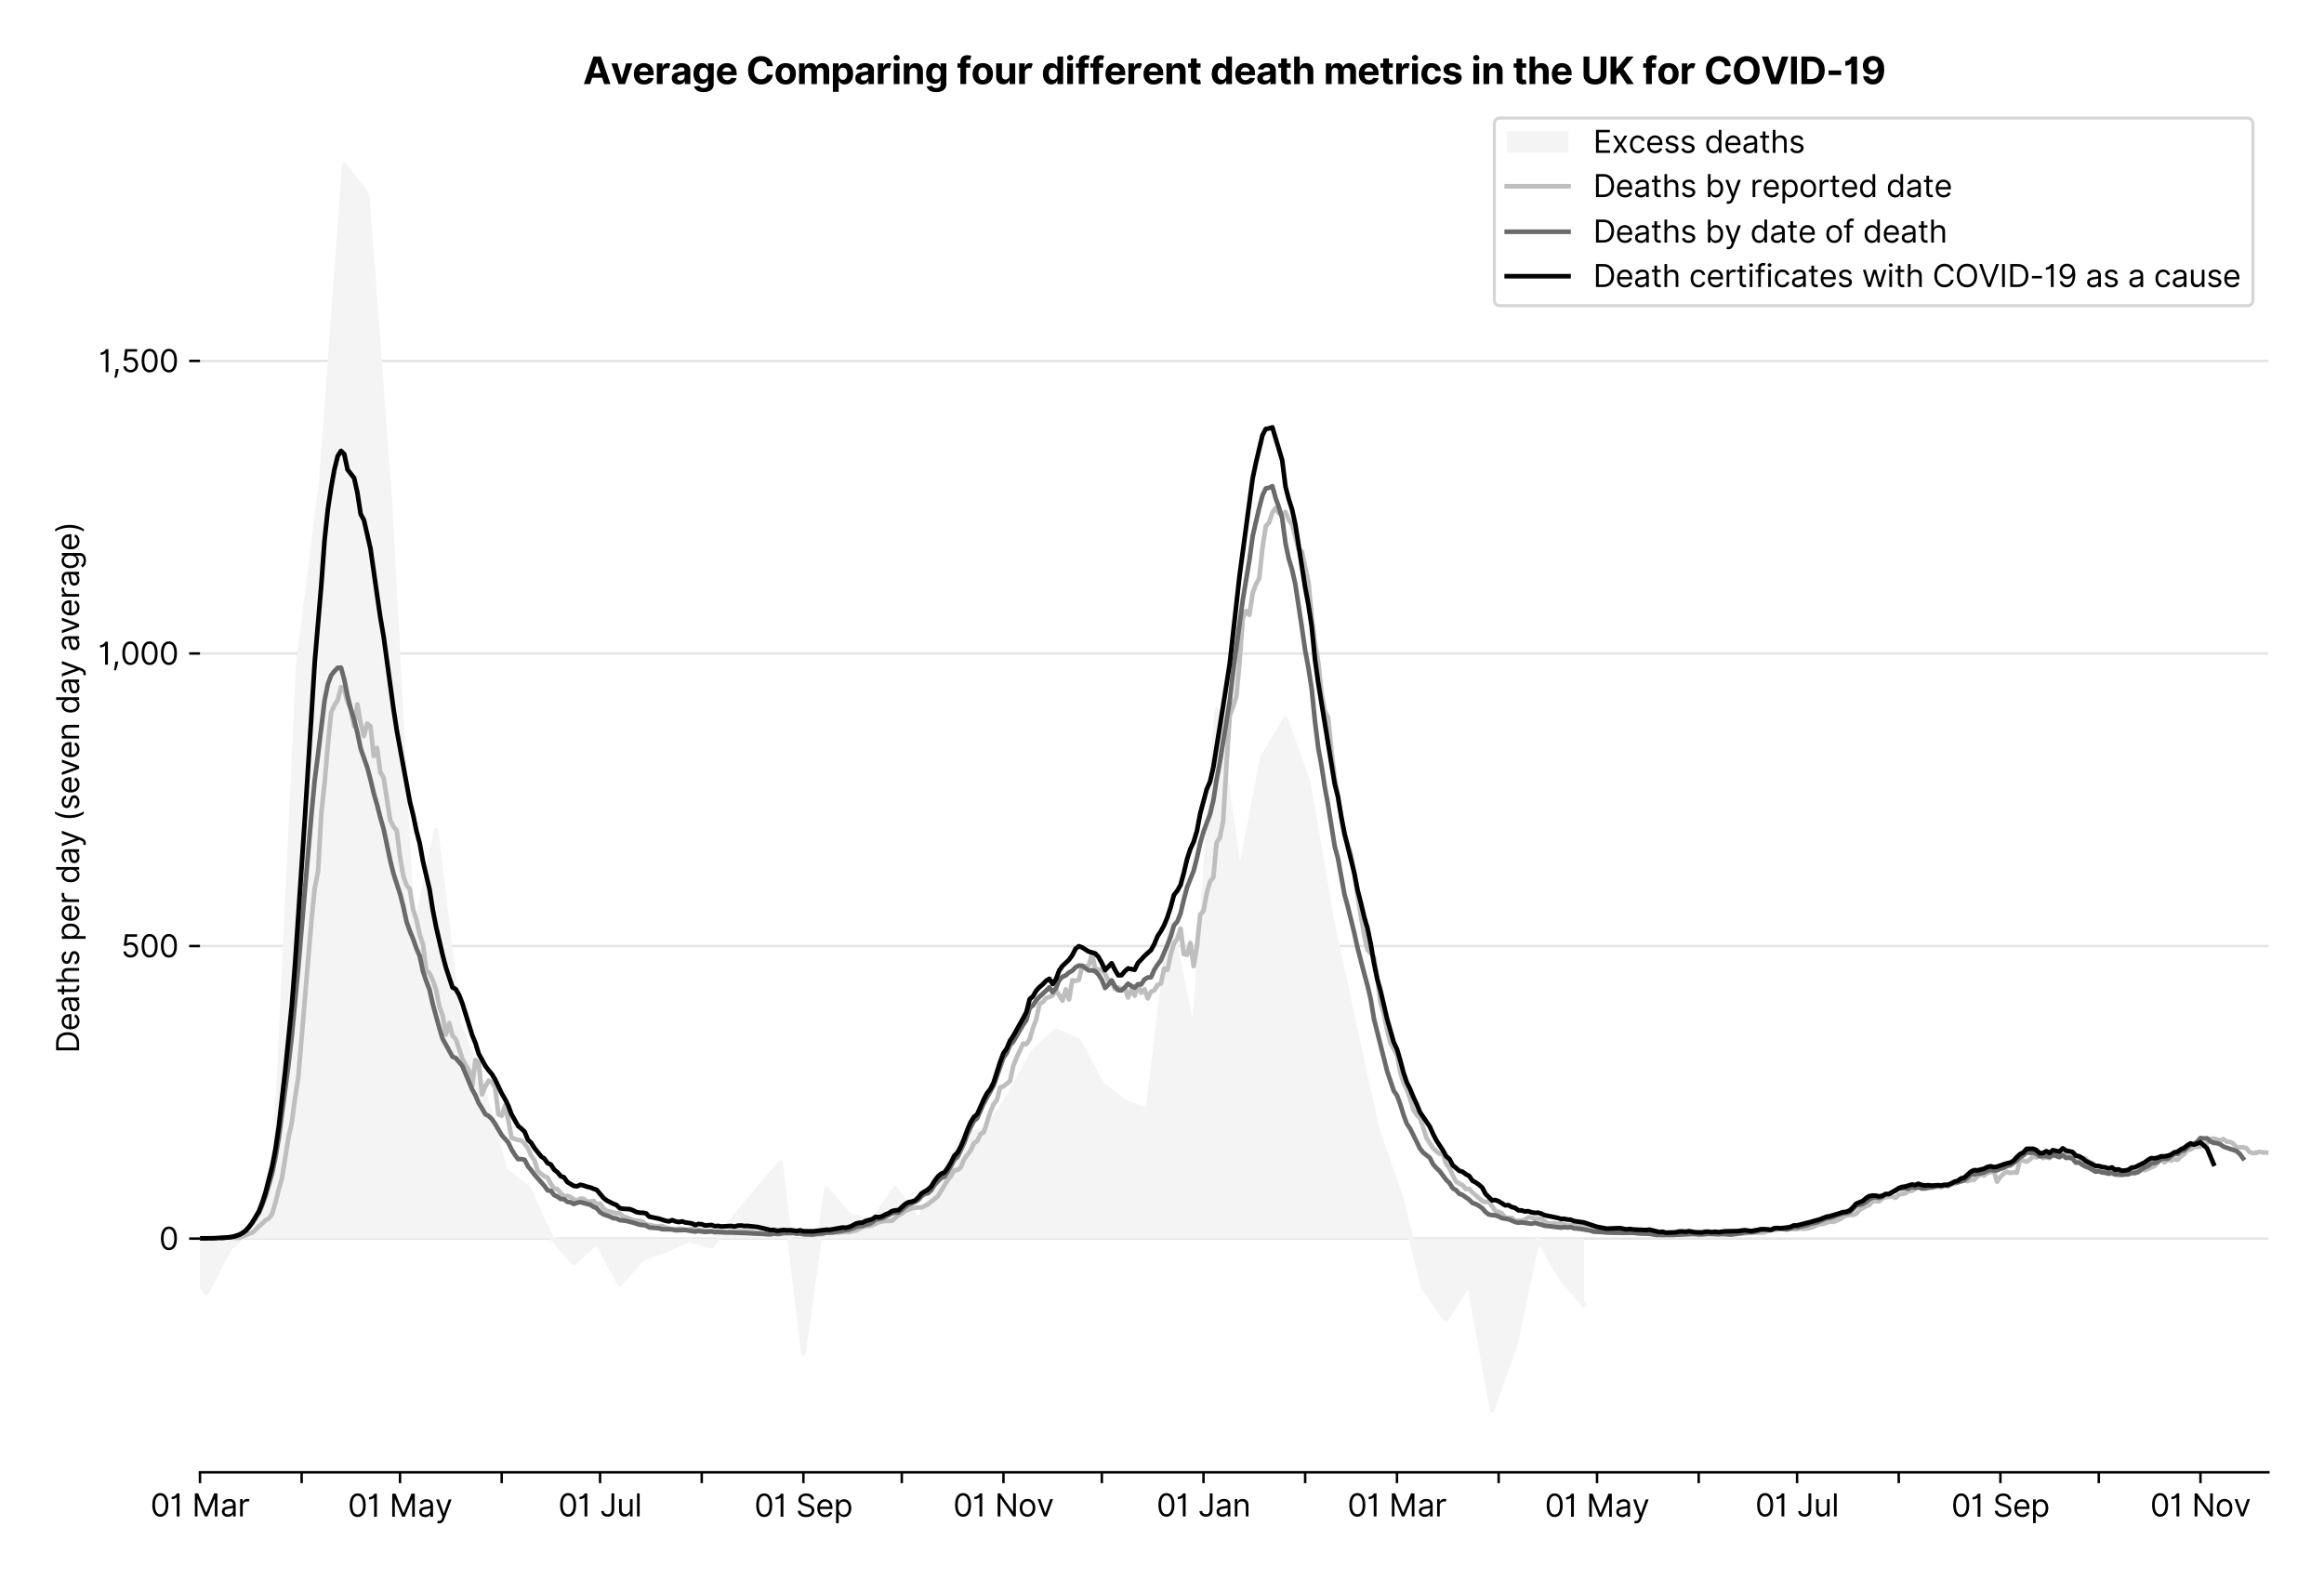 <?xml version="1.0" encoding="utf-8" standalone="no"?>
<!DOCTYPE svg PUBLIC "-//W3C//DTD SVG 1.1//EN"
  "http://www.w3.org/Graphics/SVG/1.1/DTD/svg11.dtd">
<svg xmlns:xlink="http://www.w3.org/1999/xlink" viewBox="0 0 752.339 511.234" xmlns="http://www.w3.org/2000/svg" version="1.1">
 <defs>
  <style type="text/css">*{stroke-linejoin: round; stroke-linecap: butt}</style>
 </defs>
 <g id="figure_1">
  <g id="patch_1">
   <path d="M 0 511.234 
L 752.339 511.234 
L 752.339 0 
L 0 0 
z
" style="fill: #ffffff"/>
  </g>
  <g id="axes_1">
   <g id="patch_2">
    <path d="M 64.739 476.745 
L 734.339 476.745 
L 734.339 33.225 
L 64.739 33.225 
z
" style="fill: #ffffff"/>
   </g>
   <g id="matplotlib.axis_1">
    <g id="xtick_1">
     <g id="line2d_1">
      <defs>
       <path id="m77a3aae0a9" d="M 0 0 
L 0 3.5 
" style="stroke: #000000; stroke-width: 0.8"/>
      </defs>
      <g>
       <use xlink:href="#m77a3aae0a9" x="64.739" y="476.745" style="stroke: #000000; stroke-width: 0.8"/>
      </g>
     </g>
     <g id="text_1">
      <!-- 01 Mar -->
      <g transform="translate(48.702 491.018)scale(0.1 -0.1)">
       <defs>
        <path id="Inter-Regular-30" d="M 2000 -64 
Q 1230 -64 806 561 
Q 382 1186 382 2327 
Q 382 3459 809 4088 
Q 1236 4718 2000 4718 
Q 2764 4718 3191 4088 
Q 3618 3459 3618 2327 
Q 3618 1186 3194 561 
Q 2771 -64 2000 -64 
z
M 2000 436 
Q 2509 436 2791 927 
Q 3073 1418 3073 2327 
Q 3073 3234 2789 3730 
Q 2505 4227 2000 4227 
Q 1496 4227 1211 3730 
Q 927 3234 927 2327 
Q 927 1418 1210 927 
Q 1493 436 2000 436 
z
" transform="scale(0.016)"/>
        <path id="Inter-Regular-31" d="M 1973 4655 
L 1973 0 
L 1409 0 
L 1409 3836 
L 1373 3836 
Q 1341 3773 1209 3692 
Q 1077 3611 868 3551 
Q 659 3491 391 3491 
L 391 3964 
Q 661 3964 859 4061 
Q 1057 4159 1190 4291 
Q 1323 4423 1392 4529 
Q 1461 4636 1473 4655 
L 1973 4655 
z
" transform="scale(0.016)"/>
        <path id="Inter-Regular-20" transform="scale(0.016)"/>
        <path id="Inter-Regular-4d" d="M 564 4655 
L 1236 4655 
L 2818 791 
L 2873 791 
L 4455 4655 
L 5127 4655 
L 5127 0 
L 4600 0 
L 4600 3536 
L 4555 3536 
L 3100 0 
L 2591 0 
L 1136 3536 
L 1091 3536 
L 1091 0 
L 564 0 
L 564 4655 
z
" transform="scale(0.016)"/>
        <path id="Inter-Regular-61" d="M 1518 -82 
Q 1186 -82 916 44 
Q 646 170 486 410 
Q 327 650 327 991 
Q 327 1291 445 1478 
Q 564 1666 761 1773 
Q 959 1880 1199 1933 
Q 1439 1986 1682 2018 
Q 2000 2059 2199 2080 
Q 2398 2102 2490 2154 
Q 2582 2207 2582 2336 
L 2582 2355 
Q 2582 2691 2399 2877 
Q 2216 3064 1846 3064 
Q 1461 3064 1243 2895 
Q 1025 2727 936 2536 
L 427 2718 
Q 564 3036 792 3214 
Q 1021 3393 1292 3464 
Q 1564 3536 1827 3536 
Q 1996 3536 2215 3496 
Q 2434 3457 2640 3334 
Q 2846 3211 2982 2963 
Q 3118 2716 3118 2300 
L 3118 0 
L 2582 0 
L 2582 473 
L 2555 473 
Q 2500 359 2373 229 
Q 2246 100 2034 9 
Q 1823 -82 1518 -82 
z
M 1600 400 
Q 1918 400 2137 525 
Q 2357 650 2469 847 
Q 2582 1045 2582 1264 
L 2582 1755 
Q 2548 1714 2433 1681 
Q 2318 1648 2169 1624 
Q 2021 1600 1881 1583 
Q 1741 1566 1655 1555 
Q 1446 1527 1265 1467 
Q 1084 1407 974 1287 
Q 864 1168 864 964 
Q 864 684 1072 542 
Q 1280 400 1600 400 
z
" transform="scale(0.016)"/>
        <path id="Inter-Regular-72" d="M 491 0 
L 491 3491 
L 1009 3491 
L 1009 2964 
L 1046 2964 
Q 1139 3223 1389 3384 
Q 1639 3545 1955 3545 
Q 2100 3545 2209 3511 
Q 2318 3477 2400 3418 
L 2218 2964 
Q 2161 2993 2085 3010 
Q 2009 3027 1909 3027 
Q 1527 3027 1277 2794 
Q 1027 2561 1027 2209 
L 1027 0 
L 491 0 
z
" transform="scale(0.016)"/>
       </defs>
       <use xlink:href="#Inter-Regular-30"/>
       <use xlink:href="#Inter-Regular-31" x="62.5"/>
       <use xlink:href="#Inter-Regular-20" x="106.676"/>
       <use xlink:href="#Inter-Regular-4d" x="134.801"/>
       <use xlink:href="#Inter-Regular-61" x="225.994"/>
       <use xlink:href="#Inter-Regular-72" x="282.386"/>
      </g>
     </g>
    </g>
    <g id="xtick_2">
     <g id="line2d_2">
      <g>
       <use xlink:href="#m77a3aae0a9" x="97.65" y="476.745" style="stroke: #000000; stroke-width: 0.8"/>
      </g>
     </g>
    </g>
    <g id="xtick_3">
     <g id="line2d_3">
      <g>
       <use xlink:href="#m77a3aae0a9" x="129.5" y="476.745" style="stroke: #000000; stroke-width: 0.8"/>
      </g>
     </g>
     <g id="text_2">
      <!-- 01 May -->
      <g transform="translate(112.596 491.117)scale(0.1 -0.1)">
       <defs>
        <path id="Inter-Regular-79" d="M 818 -1355 
Q 682 -1355 575 -1333 
Q 468 -1311 427 -1291 
L 564 -818 
Q 857 -893 1053 -814 
Q 1250 -736 1391 -345 
L 1509 -18 
L 218 3491 
L 800 3491 
L 1764 709 
L 1800 709 
L 2764 3491 
L 3346 3491 
L 1846 -564 
Q 1550 -1355 818 -1355 
z
" transform="scale(0.016)"/>
       </defs>
       <use xlink:href="#Inter-Regular-30"/>
       <use xlink:href="#Inter-Regular-31" x="62.5"/>
       <use xlink:href="#Inter-Regular-20" x="106.676"/>
       <use xlink:href="#Inter-Regular-4d" x="134.801"/>
       <use xlink:href="#Inter-Regular-61" x="225.994"/>
       <use xlink:href="#Inter-Regular-79" x="282.386"/>
      </g>
     </g>
    </g>
    <g id="xtick_4">
     <g id="line2d_4">
      <g>
       <use xlink:href="#m77a3aae0a9" x="162.411" y="476.745" style="stroke: #000000; stroke-width: 0.8"/>
      </g>
     </g>
    </g>
    <g id="xtick_5">
     <g id="line2d_5">
      <g>
       <use xlink:href="#m77a3aae0a9" x="194.26" y="476.745" style="stroke: #000000; stroke-width: 0.8"/>
      </g>
     </g>
     <g id="text_3">
      <!-- 01 Jul -->
      <g transform="translate(180.716 491.018)scale(0.1 -0.1)">
       <defs>
        <path id="Inter-Regular-4a" d="M 2346 4655 
L 2909 4655 
L 2909 1327 
Q 2909 657 2549 296 
Q 2189 -64 1582 -64 
Q 1200 -64 902 76 
Q 605 216 434 475 
Q 264 734 264 1091 
L 818 1091 
Q 818 795 1034 615 
Q 1250 436 1582 436 
Q 1948 436 2147 664 
Q 2346 893 2346 1327 
L 2346 4655 
z
" transform="scale(0.016)"/>
        <path id="Inter-Regular-75" d="M 2691 1427 
L 2691 3491 
L 3227 3491 
L 3227 0 
L 2691 0 
L 2691 591 
L 2655 591 
Q 2532 325 2273 140 
Q 2014 -45 1618 -45 
Q 1127 -45 809 280 
Q 491 605 491 1273 
L 491 3491 
L 1027 3491 
L 1027 1309 
Q 1027 927 1242 700 
Q 1457 473 1791 473 
Q 1991 473 2199 575 
Q 2407 677 2549 888 
Q 2691 1100 2691 1427 
z
" transform="scale(0.016)"/>
        <path id="Inter-Regular-6c" d="M 1027 4655 
L 1027 0 
L 491 0 
L 491 4655 
L 1027 4655 
z
" transform="scale(0.016)"/>
       </defs>
       <use xlink:href="#Inter-Regular-30"/>
       <use xlink:href="#Inter-Regular-31" x="62.5"/>
       <use xlink:href="#Inter-Regular-20" x="106.676"/>
       <use xlink:href="#Inter-Regular-4a" x="134.801"/>
       <use xlink:href="#Inter-Regular-75" x="189.063"/>
       <use xlink:href="#Inter-Regular-6c" x="247.159"/>
      </g>
     </g>
    </g>
    <g id="xtick_6">
     <g id="line2d_6">
      <g>
       <use xlink:href="#m77a3aae0a9" x="227.171" y="476.745" style="stroke: #000000; stroke-width: 0.8"/>
      </g>
     </g>
    </g>
    <g id="xtick_7">
     <g id="line2d_7">
      <g>
       <use xlink:href="#m77a3aae0a9" x="260.082" y="476.745" style="stroke: #000000; stroke-width: 0.8"/>
      </g>
     </g>
     <g id="text_4">
      <!-- 01 Sep -->
      <g transform="translate(244.195 491.117)scale(0.1 -0.1)">
       <defs>
        <path id="Inter-Regular-53" d="M 3109 3491 
Q 3068 3836 2777 4027 
Q 2486 4218 2064 4218 
Q 1600 4218 1318 3999 
Q 1036 3780 1036 3445 
Q 1036 3195 1189 3042 
Q 1343 2889 1553 2803 
Q 1764 2718 1936 2673 
L 2409 2545 
Q 2591 2498 2815 2414 
Q 3039 2330 3244 2185 
Q 3450 2041 3584 1816 
Q 3718 1591 3718 1264 
Q 3718 886 3521 581 
Q 3325 277 2949 97 
Q 2573 -82 2036 -82 
Q 1286 -82 845 272 
Q 405 627 364 1200 
L 946 1200 
Q 968 936 1124 764 
Q 1280 593 1519 510 
Q 1759 427 2036 427 
Q 2359 427 2616 533 
Q 2873 639 3023 828 
Q 3173 1018 3173 1273 
Q 3173 1505 3043 1650 
Q 2914 1795 2702 1886 
Q 2491 1977 2246 2045 
L 1673 2209 
Q 1127 2366 809 2657 
Q 491 2948 491 3418 
Q 491 3809 703 4101 
Q 916 4393 1276 4555 
Q 1636 4718 2082 4718 
Q 2532 4718 2882 4558 
Q 3232 4398 3437 4120 
Q 3643 3843 3655 3491 
L 3109 3491 
z
" transform="scale(0.016)"/>
        <path id="Inter-Regular-65" d="M 1955 -73 
Q 1450 -73 1085 151 
Q 721 375 524 778 
Q 327 1182 327 1718 
Q 327 2255 524 2665 
Q 721 3075 1074 3305 
Q 1427 3536 1900 3536 
Q 2173 3536 2439 3445 
Q 2705 3355 2923 3151 
Q 3141 2948 3270 2614 
Q 3400 2280 3400 1791 
L 3400 1564 
L 866 1564 
Q 884 1005 1183 707 
Q 1482 409 1955 409 
Q 2271 409 2498 545 
Q 2725 682 2827 955 
L 3346 809 
Q 3223 414 2854 170 
Q 2486 -73 1955 -73 
z
M 866 2027 
L 2855 2027 
Q 2855 2470 2595 2762 
Q 2336 3055 1900 3055 
Q 1593 3055 1368 2911 
Q 1143 2768 1013 2533 
Q 884 2298 866 2027 
z
" transform="scale(0.016)"/>
        <path id="Inter-Regular-70" d="M 491 -1309 
L 491 3491 
L 1009 3491 
L 1009 2936 
L 1073 2936 
Q 1132 3027 1237 3169 
Q 1343 3311 1542 3423 
Q 1741 3536 2082 3536 
Q 2523 3536 2859 3315 
Q 3196 3095 3384 2690 
Q 3573 2286 3573 1736 
Q 3573 1182 3384 776 
Q 3196 370 2861 148 
Q 2527 -73 2091 -73 
Q 1755 -73 1552 39 
Q 1350 152 1241 296 
Q 1132 441 1073 536 
L 1027 536 
L 1027 -1309 
L 491 -1309 
z
M 1018 1745 
Q 1018 1152 1276 780 
Q 1534 409 2018 409 
Q 2355 409 2581 587 
Q 2807 766 2921 1069 
Q 3036 1373 3036 1745 
Q 3036 2114 2923 2410 
Q 2811 2707 2585 2881 
Q 2359 3055 2018 3055 
Q 1527 3055 1272 2693 
Q 1018 2332 1018 1745 
z
" transform="scale(0.016)"/>
       </defs>
       <use xlink:href="#Inter-Regular-30"/>
       <use xlink:href="#Inter-Regular-31" x="62.5"/>
       <use xlink:href="#Inter-Regular-20" x="106.676"/>
       <use xlink:href="#Inter-Regular-53" x="134.801"/>
       <use xlink:href="#Inter-Regular-65" x="198.58"/>
       <use xlink:href="#Inter-Regular-70" x="256.818"/>
      </g>
     </g>
    </g>
    <g id="xtick_8">
     <g id="line2d_8">
      <g>
       <use xlink:href="#m77a3aae0a9" x="291.932" y="476.745" style="stroke: #000000; stroke-width: 0.8"/>
      </g>
     </g>
    </g>
    <g id="xtick_9">
     <g id="line2d_9">
      <g>
       <use xlink:href="#m77a3aae0a9" x="324.843" y="476.745" style="stroke: #000000; stroke-width: 0.8"/>
      </g>
     </g>
     <g id="text_5">
      <!-- 01 Nov -->
      <g transform="translate(308.572 491.018)scale(0.1 -0.1)">
       <defs>
        <path id="Inter-Regular-4e" d="M 4255 4655 
L 4255 0 
L 3709 0 
L 1173 3655 
L 1127 3655 
L 1127 0 
L 564 0 
L 564 4655 
L 1109 4655 
L 3655 991 
L 3700 991 
L 3700 4655 
L 4255 4655 
z
" transform="scale(0.016)"/>
        <path id="Inter-Regular-6f" d="M 1909 -73 
Q 1436 -73 1080 152 
Q 725 377 526 781 
Q 327 1186 327 1727 
Q 327 2273 526 2679 
Q 725 3086 1080 3311 
Q 1436 3536 1909 3536 
Q 2382 3536 2737 3311 
Q 3093 3086 3292 2679 
Q 3491 2273 3491 1727 
Q 3491 1186 3292 781 
Q 3093 377 2737 152 
Q 2382 -73 1909 -73 
z
M 1909 409 
Q 2268 409 2500 593 
Q 2732 777 2843 1077 
Q 2955 1377 2955 1727 
Q 2955 2077 2843 2379 
Q 2732 2682 2500 2868 
Q 2268 3055 1909 3055 
Q 1550 3055 1318 2868 
Q 1086 2682 975 2379 
Q 864 2077 864 1727 
Q 864 1377 975 1077 
Q 1086 777 1318 593 
Q 1550 409 1909 409 
z
" transform="scale(0.016)"/>
        <path id="Inter-Regular-76" d="M 3346 3491 
L 2055 0 
L 1509 0 
L 218 3491 
L 800 3491 
L 1764 709 
L 1800 709 
L 2764 3491 
L 3346 3491 
z
" transform="scale(0.016)"/>
       </defs>
       <use xlink:href="#Inter-Regular-30"/>
       <use xlink:href="#Inter-Regular-31" x="62.5"/>
       <use xlink:href="#Inter-Regular-20" x="106.676"/>
       <use xlink:href="#Inter-Regular-4e" x="134.801"/>
       <use xlink:href="#Inter-Regular-6f" x="210.085"/>
       <use xlink:href="#Inter-Regular-76" x="269.744"/>
      </g>
     </g>
    </g>
    <g id="xtick_10">
     <g id="line2d_10">
      <g>
       <use xlink:href="#m77a3aae0a9" x="356.692" y="476.745" style="stroke: #000000; stroke-width: 0.8"/>
      </g>
     </g>
    </g>
    <g id="xtick_11">
     <g id="line2d_11">
      <g>
       <use xlink:href="#m77a3aae0a9" x="389.603" y="476.745" style="stroke: #000000; stroke-width: 0.8"/>
      </g>
     </g>
     <g id="text_6">
      <!-- 01 Jan -->
      <g transform="translate(374.404 491.018)scale(0.1 -0.1)">
       <defs>
        <path id="Inter-Regular-6e" d="M 1027 2100 
L 1027 0 
L 491 0 
L 491 3491 
L 1009 3491 
L 1009 2945 
L 1055 2945 
Q 1177 3211 1427 3373 
Q 1677 3536 2073 3536 
Q 2602 3536 2928 3211 
Q 3255 2886 3255 2218 
L 3255 0 
L 2718 0 
L 2718 2182 
Q 2718 2593 2504 2824 
Q 2291 3055 1918 3055 
Q 1534 3055 1280 2806 
Q 1027 2557 1027 2100 
z
" transform="scale(0.016)"/>
       </defs>
       <use xlink:href="#Inter-Regular-30"/>
       <use xlink:href="#Inter-Regular-31" x="62.5"/>
       <use xlink:href="#Inter-Regular-20" x="106.676"/>
       <use xlink:href="#Inter-Regular-4a" x="134.801"/>
       <use xlink:href="#Inter-Regular-61" x="189.063"/>
       <use xlink:href="#Inter-Regular-6e" x="245.455"/>
      </g>
     </g>
    </g>
    <g id="xtick_12">
     <g id="line2d_12">
      <g>
       <use xlink:href="#m77a3aae0a9" x="422.514" y="476.745" style="stroke: #000000; stroke-width: 0.8"/>
      </g>
     </g>
    </g>
    <g id="xtick_13">
     <g id="line2d_13">
      <g>
       <use xlink:href="#m77a3aae0a9" x="452.24" y="476.745" style="stroke: #000000; stroke-width: 0.8"/>
      </g>
     </g>
     <g id="text_7">
      <!-- 01 Mar -->
      <g transform="translate(436.204 491.018)scale(0.1 -0.1)">
       <use xlink:href="#Inter-Regular-30"/>
       <use xlink:href="#Inter-Regular-31" x="62.5"/>
       <use xlink:href="#Inter-Regular-20" x="106.676"/>
       <use xlink:href="#Inter-Regular-4d" x="134.801"/>
       <use xlink:href="#Inter-Regular-61" x="225.994"/>
       <use xlink:href="#Inter-Regular-72" x="282.386"/>
      </g>
     </g>
    </g>
    <g id="xtick_14">
     <g id="line2d_14">
      <g>
       <use xlink:href="#m77a3aae0a9" x="485.151" y="476.745" style="stroke: #000000; stroke-width: 0.8"/>
      </g>
     </g>
    </g>
    <g id="xtick_15">
     <g id="line2d_15">
      <g>
       <use xlink:href="#m77a3aae0a9" x="517.001" y="476.745" style="stroke: #000000; stroke-width: 0.8"/>
      </g>
     </g>
     <g id="text_8">
      <!-- 01 May -->
      <g transform="translate(500.098 491.117)scale(0.1 -0.1)">
       <use xlink:href="#Inter-Regular-30"/>
       <use xlink:href="#Inter-Regular-31" x="62.5"/>
       <use xlink:href="#Inter-Regular-20" x="106.676"/>
       <use xlink:href="#Inter-Regular-4d" x="134.801"/>
       <use xlink:href="#Inter-Regular-61" x="225.994"/>
       <use xlink:href="#Inter-Regular-79" x="282.386"/>
      </g>
     </g>
    </g>
    <g id="xtick_16">
     <g id="line2d_16">
      <g>
       <use xlink:href="#m77a3aae0a9" x="549.912" y="476.745" style="stroke: #000000; stroke-width: 0.8"/>
      </g>
     </g>
    </g>
    <g id="xtick_17">
     <g id="line2d_17">
      <g>
       <use xlink:href="#m77a3aae0a9" x="581.761" y="476.745" style="stroke: #000000; stroke-width: 0.8"/>
      </g>
     </g>
     <g id="text_9">
      <!-- 01 Jul -->
      <g transform="translate(568.217 491.018)scale(0.1 -0.1)">
       <use xlink:href="#Inter-Regular-30"/>
       <use xlink:href="#Inter-Regular-31" x="62.5"/>
       <use xlink:href="#Inter-Regular-20" x="106.676"/>
       <use xlink:href="#Inter-Regular-4a" x="134.801"/>
       <use xlink:href="#Inter-Regular-75" x="189.063"/>
       <use xlink:href="#Inter-Regular-6c" x="247.159"/>
      </g>
     </g>
    </g>
    <g id="xtick_18">
     <g id="line2d_18">
      <g>
       <use xlink:href="#m77a3aae0a9" x="614.672" y="476.745" style="stroke: #000000; stroke-width: 0.8"/>
      </g>
     </g>
    </g>
    <g id="xtick_19">
     <g id="line2d_19">
      <g>
       <use xlink:href="#m77a3aae0a9" x="647.583" y="476.745" style="stroke: #000000; stroke-width: 0.8"/>
      </g>
     </g>
     <g id="text_10">
      <!-- 01 Sep -->
      <g transform="translate(631.696 491.117)scale(0.1 -0.1)">
       <use xlink:href="#Inter-Regular-30"/>
       <use xlink:href="#Inter-Regular-31" x="62.5"/>
       <use xlink:href="#Inter-Regular-20" x="106.676"/>
       <use xlink:href="#Inter-Regular-53" x="134.801"/>
       <use xlink:href="#Inter-Regular-65" x="198.58"/>
       <use xlink:href="#Inter-Regular-70" x="256.818"/>
      </g>
     </g>
    </g>
    <g id="xtick_20">
     <g id="line2d_20">
      <g>
       <use xlink:href="#m77a3aae0a9" x="679.433" y="476.745" style="stroke: #000000; stroke-width: 0.8"/>
      </g>
     </g>
    </g>
    <g id="xtick_21">
     <g id="line2d_21">
      <g>
       <use xlink:href="#m77a3aae0a9" x="712.344" y="476.745" style="stroke: #000000; stroke-width: 0.8"/>
      </g>
     </g>
     <g id="text_11">
      <!-- 01 Nov -->
      <g transform="translate(696.073 491.018)scale(0.1 -0.1)">
       <use xlink:href="#Inter-Regular-30"/>
       <use xlink:href="#Inter-Regular-31" x="62.5"/>
       <use xlink:href="#Inter-Regular-20" x="106.676"/>
       <use xlink:href="#Inter-Regular-4e" x="134.801"/>
       <use xlink:href="#Inter-Regular-6f" x="210.085"/>
       <use xlink:href="#Inter-Regular-76" x="269.744"/>
      </g>
     </g>
    </g>
   </g>
   <g id="matplotlib.axis_2">
    <g id="ytick_1">
     <g id="line2d_22">
      <path d="M 64.739 401.069 
L 734.339 401.069 
" clip-path="url(#p9489000b67)" style="fill: none; stroke: #e5e5e5; stroke-width: 0.8; stroke-linecap: square"/>
     </g>
     <g id="line2d_23">
      <defs>
       <path id="m21c9a9ae1d" d="M 0 0 
L -3.5 0 
" style="stroke: #000000; stroke-width: 0.8"/>
      </defs>
      <g>
       <use xlink:href="#m21c9a9ae1d" x="64.739" y="401.069" style="stroke: #000000; stroke-width: 0.8"/>
      </g>
     </g>
     <g id="text_12">
      <!-- 0 -->
      <g transform="translate(51.489 404.706)scale(0.1 -0.1)">
       <use xlink:href="#Inter-Regular-30"/>
      </g>
     </g>
    </g>
    <g id="ytick_2">
     <g id="line2d_24">
      <path d="M 64.739 306.332 
L 734.339 306.332 
" clip-path="url(#p9489000b67)" style="fill: none; stroke: #e5e5e5; stroke-width: 0.8; stroke-linecap: square"/>
     </g>
     <g id="line2d_25">
      <g>
       <use xlink:href="#m21c9a9ae1d" x="64.739" y="306.332" style="stroke: #000000; stroke-width: 0.8"/>
      </g>
     </g>
     <g id="text_13">
      <!-- 500 -->
      <g transform="translate(39.159 309.969)scale(0.1 -0.1)">
       <defs>
        <path id="Inter-Regular-35" d="M 1936 -64 
Q 1536 -64 1216 95 
Q 896 255 702 532 
Q 509 809 491 1164 
L 1036 1164 
Q 1068 848 1324 642 
Q 1580 436 1936 436 
Q 2223 436 2447 570 
Q 2671 705 2799 940 
Q 2927 1175 2927 1473 
Q 2927 1777 2794 2017 
Q 2661 2257 2429 2395 
Q 2198 2534 1900 2536 
Q 1686 2539 1461 2472 
Q 1236 2405 1091 2300 
L 564 2364 
L 846 4655 
L 3264 4655 
L 3264 4155 
L 1318 4155 
L 1155 2782 
L 1182 2782 
Q 1325 2895 1541 2970 
Q 1757 3045 1991 3045 
Q 2418 3045 2753 2842 
Q 3089 2639 3281 2286 
Q 3473 1934 3473 1482 
Q 3473 1036 3274 687 
Q 3075 339 2727 137 
Q 2380 -64 1936 -64 
z
" transform="scale(0.016)"/>
       </defs>
       <use xlink:href="#Inter-Regular-35"/>
       <use xlink:href="#Inter-Regular-30" x="60.795"/>
       <use xlink:href="#Inter-Regular-30" x="123.295"/>
      </g>
     </g>
    </g>
    <g id="ytick_3">
     <g id="line2d_26">
      <path d="M 64.739 211.596 
L 734.339 211.596 
" clip-path="url(#p9489000b67)" style="fill: none; stroke: #e5e5e5; stroke-width: 0.8; stroke-linecap: square"/>
     </g>
     <g id="line2d_27">
      <g>
       <use xlink:href="#m21c9a9ae1d" x="64.739" y="211.596" style="stroke: #000000; stroke-width: 0.8"/>
      </g>
     </g>
     <g id="text_14">
      <!-- 1,000 -->
      <g transform="translate(31.773 215.232)scale(0.1 -0.1)">
       <defs>
        <path id="Inter-Regular-2c" d="M 1291 636 
L 1255 391 
Q 1216 132 1137 -163 
Q 1059 -459 975 -720 
Q 891 -982 836 -1136 
L 427 -1136 
Q 457 -991 504 -752 
Q 552 -514 601 -219 
Q 650 75 682 382 
L 709 636 
L 1291 636 
z
" transform="scale(0.016)"/>
       </defs>
       <use xlink:href="#Inter-Regular-31"/>
       <use xlink:href="#Inter-Regular-2c" x="44.176"/>
       <use xlink:href="#Inter-Regular-30" x="72.159"/>
       <use xlink:href="#Inter-Regular-30" x="134.659"/>
       <use xlink:href="#Inter-Regular-30" x="197.159"/>
      </g>
     </g>
    </g>
    <g id="ytick_4">
     <g id="line2d_28">
      <path d="M 64.739 116.859 
L 734.339 116.859 
" clip-path="url(#p9489000b67)" style="fill: none; stroke: #e5e5e5; stroke-width: 0.8; stroke-linecap: square"/>
     </g>
     <g id="line2d_29">
      <g>
       <use xlink:href="#m21c9a9ae1d" x="64.739" y="116.859" style="stroke: #000000; stroke-width: 0.8"/>
      </g>
     </g>
     <g id="text_15">
      <!-- 1,500 -->
      <g transform="translate(31.944 120.495)scale(0.1 -0.1)">
       <use xlink:href="#Inter-Regular-31"/>
       <use xlink:href="#Inter-Regular-2c" x="44.176"/>
       <use xlink:href="#Inter-Regular-35" x="72.159"/>
       <use xlink:href="#Inter-Regular-30" x="132.955"/>
       <use xlink:href="#Inter-Regular-30" x="195.455"/>
      </g>
     </g>
    </g>
    <g id="text_16">
     <!-- Deaths per day (seven day average) -->
     <g transform="translate(25.614 341.002)rotate(-90)scale(0.1 -0.1)">
      <defs>
       <path id="Inter-Regular-44" d="M 2000 0 
L 564 0 
L 564 4655 
L 2064 4655 
Q 2741 4655 3223 4376 
Q 3705 4098 3961 3578 
Q 4218 3059 4218 2336 
Q 4218 1609 3959 1085 
Q 3700 561 3204 280 
Q 2709 0 2000 0 
z
M 1127 500 
L 1964 500 
Q 2830 500 3251 992 
Q 3673 1484 3673 2336 
Q 3673 3182 3259 3668 
Q 2846 4155 2027 4155 
L 1127 4155 
L 1127 500 
z
" transform="scale(0.016)"/>
       <path id="Inter-Regular-74" d="M 2009 3491 
L 2009 3036 
L 1264 3036 
L 1264 1000 
Q 1264 773 1331 660 
Q 1398 548 1503 510 
Q 1609 473 1727 473 
Q 1816 473 1873 483 
Q 1930 493 1964 500 
L 2073 18 
Q 2018 -2 1920 -23 
Q 1823 -45 1673 -45 
Q 1446 -45 1228 52 
Q 1011 150 869 350 
Q 727 550 727 855 
L 727 3036 
L 200 3036 
L 200 3491 
L 727 3491 
L 727 4327 
L 1264 4327 
L 1264 3491 
L 2009 3491 
z
" transform="scale(0.016)"/>
       <path id="Inter-Regular-68" d="M 1027 2100 
L 1027 0 
L 491 0 
L 491 4655 
L 1027 4655 
L 1027 2945 
L 1073 2945 
Q 1196 3216 1442 3376 
Q 1689 3536 2100 3536 
Q 2636 3536 2963 3213 
Q 3291 2891 3291 2218 
L 3291 0 
L 2755 0 
L 2755 2182 
Q 2755 2598 2540 2826 
Q 2325 3055 1946 3055 
Q 1548 3055 1287 2806 
Q 1027 2557 1027 2100 
z
" transform="scale(0.016)"/>
       <path id="Inter-Regular-73" d="M 2964 2709 
L 2482 2573 
Q 2411 2755 2245 2914 
Q 2080 3073 1727 3073 
Q 1407 3073 1194 2926 
Q 982 2780 982 2555 
Q 982 2355 1127 2239 
Q 1273 2123 1582 2045 
L 2100 1918 
Q 3027 1691 3027 973 
Q 3027 673 2855 436 
Q 2684 200 2377 63 
Q 2071 -73 1664 -73 
Q 1130 -73 780 159 
Q 430 391 336 836 
L 846 964 
Q 989 400 1655 400 
Q 2030 400 2251 560 
Q 2473 720 2473 945 
Q 2473 1316 1955 1436 
L 1373 1573 
Q 893 1686 669 1926 
Q 446 2166 446 2527 
Q 446 2823 613 3050 
Q 780 3277 1069 3406 
Q 1359 3536 1727 3536 
Q 2246 3536 2542 3309 
Q 2839 3082 2964 2709 
z
" transform="scale(0.016)"/>
       <path id="Inter-Regular-64" d="M 1809 -73 
Q 1373 -73 1039 148 
Q 705 370 516 776 
Q 327 1182 327 1736 
Q 327 2286 516 2690 
Q 705 3095 1041 3315 
Q 1377 3536 1818 3536 
Q 2159 3536 2358 3423 
Q 2557 3311 2662 3169 
Q 2768 3027 2827 2936 
L 2873 2936 
L 2873 4655 
L 3409 4655 
L 3409 0 
L 2891 0 
L 2891 536 
L 2827 536 
Q 2768 441 2659 296 
Q 2550 152 2348 39 
Q 2146 -73 1809 -73 
z
M 1882 409 
Q 2366 409 2624 780 
Q 2882 1152 2882 1745 
Q 2882 2332 2627 2693 
Q 2373 3055 1882 3055 
Q 1541 3055 1315 2881 
Q 1089 2707 976 2410 
Q 864 2114 864 1745 
Q 864 1373 978 1069 
Q 1093 766 1319 587 
Q 1546 409 1882 409 
z
" transform="scale(0.016)"/>
       <path id="Inter-Regular-28" d="M 682 1964 
Q 682 2823 906 3544 
Q 1130 4266 1546 4873 
L 2018 4873 
Q 1800 4573 1623 4095 
Q 1446 3618 1341 3061 
Q 1236 2505 1236 1964 
Q 1236 1423 1341 866 
Q 1446 309 1623 -168 
Q 1800 -645 2018 -945 
L 1546 -945 
Q 1130 -339 906 383 
Q 682 1105 682 1964 
z
" transform="scale(0.016)"/>
       <path id="Inter-Regular-67" d="M 1900 -1382 
Q 1316 -1382 976 -1169 
Q 636 -957 473 -682 
L 900 -382 
Q 973 -477 1084 -601 
Q 1196 -725 1390 -817 
Q 1584 -909 1900 -909 
Q 2323 -909 2598 -704 
Q 2873 -500 2873 -64 
L 2873 645 
L 2827 645 
Q 2768 550 2660 410 
Q 2552 270 2351 162 
Q 2150 55 1809 55 
Q 1386 55 1051 255 
Q 716 455 521 836 
Q 327 1218 327 1764 
Q 327 2300 516 2699 
Q 705 3098 1041 3317 
Q 1377 3536 1818 3536 
Q 2159 3536 2360 3423 
Q 2561 3311 2669 3169 
Q 2777 3027 2836 2936 
L 2891 2936 
L 2891 3491 
L 3409 3491 
L 3409 -100 
Q 3409 -550 3205 -833 
Q 3002 -1116 2660 -1249 
Q 2318 -1382 1900 -1382 
z
M 1882 536 
Q 2366 536 2624 864 
Q 2882 1193 2882 1773 
Q 2882 2339 2627 2697 
Q 2373 3055 1882 3055 
Q 1541 3055 1315 2882 
Q 1089 2709 976 2418 
Q 864 2127 864 1773 
Q 864 1227 1120 881 
Q 1377 536 1882 536 
z
" transform="scale(0.016)"/>
       <path id="Inter-Regular-29" d="M 1638 1940 
Q 1638 1081 1414 359 
Q 1191 -362 775 -969 
L 302 -969 
Q 520 -669 697 -191 
Q 875 286 979 842 
Q 1084 1399 1084 1940 
Q 1084 2481 979 3038 
Q 875 3595 697 4072 
Q 520 4549 302 4849 
L 775 4849 
Q 1191 4243 1414 3521 
Q 1638 2799 1638 1940 
z
" transform="scale(0.016)"/>
      </defs>
      <use xlink:href="#Inter-Regular-44"/>
      <use xlink:href="#Inter-Regular-65" x="71.875"/>
      <use xlink:href="#Inter-Regular-61" x="130.114"/>
      <use xlink:href="#Inter-Regular-74" x="186.506"/>
      <use xlink:href="#Inter-Regular-68" x="222.869"/>
      <use xlink:href="#Inter-Regular-73" x="281.96"/>
      <use xlink:href="#Inter-Regular-20" x="334.233"/>
      <use xlink:href="#Inter-Regular-70" x="362.358"/>
      <use xlink:href="#Inter-Regular-65" x="423.296"/>
      <use xlink:href="#Inter-Regular-72" x="481.534"/>
      <use xlink:href="#Inter-Regular-20" x="519.886"/>
      <use xlink:href="#Inter-Regular-64" x="548.011"/>
      <use xlink:href="#Inter-Regular-61" x="610.085"/>
      <use xlink:href="#Inter-Regular-79" x="666.477"/>
      <use xlink:href="#Inter-Regular-20" x="722.159"/>
      <use xlink:href="#Inter-Regular-28" x="750.284"/>
      <use xlink:href="#Inter-Regular-73" x="786.506"/>
      <use xlink:href="#Inter-Regular-65" x="838.779"/>
      <use xlink:href="#Inter-Regular-76" x="897.017"/>
      <use xlink:href="#Inter-Regular-65" x="952.699"/>
      <use xlink:href="#Inter-Regular-6e" x="1010.938"/>
      <use xlink:href="#Inter-Regular-20" x="1069.46"/>
      <use xlink:href="#Inter-Regular-64" x="1097.585"/>
      <use xlink:href="#Inter-Regular-61" x="1159.659"/>
      <use xlink:href="#Inter-Regular-79" x="1216.051"/>
      <use xlink:href="#Inter-Regular-20" x="1271.733"/>
      <use xlink:href="#Inter-Regular-61" x="1299.858"/>
      <use xlink:href="#Inter-Regular-76" x="1356.25"/>
      <use xlink:href="#Inter-Regular-65" x="1411.932"/>
      <use xlink:href="#Inter-Regular-72" x="1470.171"/>
      <use xlink:href="#Inter-Regular-61" x="1508.523"/>
      <use xlink:href="#Inter-Regular-67" x="1564.915"/>
      <use xlink:href="#Inter-Regular-65" x="1625.853"/>
      <use xlink:href="#Inter-Regular-29" x="1684.091"/>
     </g>
    </g>
   </g>
   <g id="PolyCollection_1">
    <path d="M -0.021 401.069 
L -0.021 401.069 
L 7.41 401.069 
L 14.842 401.069 
L 22.273 401.069 
L 29.705 401.069 
L 37.136 401.069 
L 44.568 401.069 
L 51.999 401.069 
L 59.431 401.069 
L 66.862 401.069 
L 74.294 401.069 
L 81.725 401.069 
L 89.157 401.069 
L 96.588 401.069 
L 104.02 401.069 
L 111.452 401.069 
L 118.883 401.069 
L 126.315 401.069 
L 133.746 401.069 
L 141.178 401.069 
L 148.609 401.069 
L 156.041 401.069 
L 163.472 401.069 
L 170.904 401.069 
L 178.335 401.069 
L 185.767 401.069 
L 193.198 401.069 
L 200.63 401.069 
L 208.061 401.069 
L 215.493 401.069 
L 222.924 401.069 
L 230.356 401.069 
L 237.788 401.069 
L 245.219 401.069 
L 252.651 401.069 
L 260.082 401.069 
L 267.514 401.069 
L 274.945 401.069 
L 282.377 401.069 
L 289.808 401.069 
L 297.24 401.069 
L 304.671 401.069 
L 312.103 401.069 
L 319.534 401.069 
L 326.966 401.069 
L 334.397 401.069 
L 341.829 401.069 
L 349.261 401.069 
L 356.692 401.069 
L 364.124 401.069 
L 371.555 401.069 
L 378.987 401.069 
L 386.418 401.069 
L 393.85 401.069 
L 401.281 401.069 
L 408.713 401.069 
L 416.144 401.069 
L 423.576 401.069 
L 431.007 401.069 
L 438.439 401.069 
L 445.87 401.069 
L 453.302 401.069 
L 460.733 401.069 
L 468.165 401.069 
L 475.597 401.069 
L 483.028 401.069 
L 490.46 401.069 
L 497.891 401.069 
L 505.323 401.069 
L 512.754 401.069 
L 512.754 401.069 
L 512.754 422.48 
L 505.323 413.953 
L 497.891 401.069 
L 490.46 435.553 
L 483.028 456.585 
L 475.597 415.469 
L 468.165 427.406 
L 460.733 416.985 
L 453.302 387.048 
L 445.87 365.827 
L 438.439 332.101 
L 431.007 297.238 
L 423.576 253.469 
L 416.144 232.817 
L 408.713 245.132 
L 401.281 283.785 
L 393.85 229.785 
L 386.418 335.511 
L 378.987 298.753 
L 371.555 359.574 
L 364.124 356.732 
L 356.692 351.048 
L 349.261 337.027 
L 341.829 333.806 
L 334.397 340.627 
L 326.966 354.269 
L 319.534 365.638 
L 312.103 367.343 
L 304.671 380.985 
L 297.24 395.196 
L 289.808 384.774 
L 282.377 395.385 
L 274.945 393.49 
L 267.514 384.964 
L 260.082 438.396 
L 252.651 376.438 
L 245.219 385.153 
L 237.788 394.059 
L 230.356 403.532 
L 222.924 401.448 
L 215.493 404.859 
L 208.061 407.511 
L 200.63 415.848 
L 193.198 402.206 
L 185.767 409.027 
L 178.335 400.501 
L 170.904 384.585 
L 163.472 378.901 
L 156.041 351.048 
L 148.609 331.532 
L 141.178 268.817 
L 133.746 305.006 
L 126.315 163.659 
L 118.883 63.048 
L 111.452 53.385 
L 104.02 155.701 
L 96.588 214.817 
L 89.157 374.353 
L 81.725 397.848 
L 74.294 404.29 
L 66.862 418.69 
L 59.431 408.269 
L 51.999 419.827 
L 44.568 418.311 
L 37.136 422.29 
L 29.705 417.174 
L 22.273 424.185 
L 14.842 407.322 
L 7.41 392.543 
L -0.021 399.743 
z
" clip-path="url(#p9489000b67)" style="fill: #f4f4f4"/>
   </g>
   <g id="line2d_30">
    <path d="M -0.021 399.743 
L 7.41 392.543 
L 14.842 407.322 
L 22.273 424.185 
L 29.705 417.174 
L 37.136 422.29 
L 44.568 418.311 
L 51.999 419.827 
L 59.431 408.269 
L 66.862 418.69 
L 74.294 404.29 
L 81.725 397.848 
L 89.157 374.353 
L 96.588 214.817 
L 104.02 155.701 
L 111.452 53.385 
L 118.883 63.048 
L 126.315 163.659 
L 133.746 305.006 
L 141.178 268.817 
L 148.609 331.532 
L 156.041 351.048 
L 163.472 378.901 
L 170.904 384.585 
L 178.335 400.501 
L 185.767 409.027 
L 193.198 402.206 
L 200.63 415.848 
L 208.061 407.511 
L 215.493 404.859 
L 222.924 401.448 
L 230.356 403.532 
L 237.788 394.059 
L 245.219 385.153 
L 252.651 376.438 
L 260.082 438.396 
L 267.514 384.964 
L 274.945 393.49 
L 282.377 395.385 
L 289.808 384.774 
L 297.24 395.196 
L 304.671 380.985 
L 312.103 367.343 
L 319.534 365.638 
L 326.966 354.269 
L 334.397 340.627 
L 341.829 333.806 
L 349.261 337.027 
L 356.692 351.048 
L 364.124 356.732 
L 371.555 359.574 
L 378.987 298.753 
L 386.418 335.511 
L 393.85 229.785 
L 401.281 283.785 
L 408.713 245.132 
L 416.144 232.817 
L 423.576 253.469 
L 431.007 297.238 
L 438.439 332.101 
L 445.87 365.827 
L 453.302 387.048 
L 460.733 416.985 
L 468.165 427.406 
L 475.597 415.469 
L 483.028 456.585 
L 490.46 435.553 
L 497.891 401.069 
L 505.323 413.953 
L 512.754 422.48 
" clip-path="url(#p9489000b67)" style="fill: none; stroke: #f4f4f4; stroke-width: 1.5; stroke-linecap: square"/>
   </g>
   <g id="line2d_31">
    <path d="M 76.417 400.826 
L 77.479 400.826 
L 81.725 399.093 
L 82.787 398.173 
L 83.849 397.009 
L 84.91 396.17 
L 85.972 395.087 
L 87.034 394.492 
L 88.095 393.03 
L 89.157 389.457 
L 90.219 385.208 
L 91.28 381.526 
L 93.404 368.263 
L 94.465 363.499 
L 95.527 355.433 
L 96.588 348.531 
L 99.773 310.501 
L 100.835 297.941 
L 101.897 287.466 
L 102.958 282.242 
L 104.02 263.241 
L 105.082 253.55 
L 106.143 241.126 
L 107.205 230.678 
L 108.267 228.323 
L 109.328 226.753 
L 110.39 222.504 
L 111.452 223.289 
L 112.513 227.349 
L 113.575 229.514 
L 114.636 235.171 
L 115.698 228.08 
L 116.76 234.17 
L 117.821 238.338 
L 118.883 234.332 
L 119.945 235.226 
L 121.006 244.808 
L 122.068 242.182 
L 123.13 250.032 
L 124.191 251.872 
L 126.315 265.541 
L 127.376 267.653 
L 128.438 268.952 
L 129.5 277.397 
L 130.561 283.65 
L 131.623 286.654 
L 132.684 287.953 
L 133.746 294.531 
L 134.808 297.833 
L 135.869 302.597 
L 136.931 305.818 
L 137.993 314.182 
L 139.054 315.156 
L 140.116 317.457 
L 141.178 320.489 
L 142.239 325.902 
L 143.301 328.771 
L 144.363 334.97 
L 145.424 331.289 
L 146.486 335.349 
L 147.548 336.459 
L 149.671 342.765 
L 150.732 344.904 
L 151.794 346.501 
L 152.856 351.671 
L 153.917 343.226 
L 154.979 344.362 
L 156.041 354.35 
L 157.102 351.806 
L 158.164 349.911 
L 159.226 350.371 
L 160.287 352.158 
L 161.349 360.793 
L 162.411 361.28 
L 163.472 358.086 
L 164.534 362.633 
L 165.596 368.399 
L 166.657 368.832 
L 167.719 369.129 
L 168.78 369.292 
L 169.842 370.347 
L 170.904 371.809 
L 171.965 374.245 
L 173.027 375.707 
L 174.089 379.144 
L 175.15 380.119 
L 176.212 380.85 
L 177.274 381.337 
L 178.335 383.367 
L 179.397 384.829 
L 180.459 385.072 
L 181.52 386.344 
L 182.582 387.319 
L 183.644 387.211 
L 184.705 387.617 
L 186.828 388.943 
L 187.89 388.077 
L 188.952 388.212 
L 190.013 389.051 
L 191.075 389.051 
L 192.137 388.862 
L 193.198 389.971 
L 194.26 389.701 
L 195.322 391.271 
L 196.383 392.056 
L 198.507 392.597 
L 199.568 392.868 
L 200.63 392.841 
L 201.692 393.923 
L 202.753 394.194 
L 204.876 395.033 
L 205.938 395.304 
L 207 395.331 
L 208.061 395.602 
L 209.123 396.441 
L 212.308 397.063 
L 214.431 397.009 
L 215.493 397.523 
L 216.555 397.767 
L 217.616 398.173 
L 219.74 397.848 
L 221.863 398.119 
L 222.924 398.227 
L 223.986 397.767 
L 227.171 398.39 
L 230.356 398.606 
L 231.418 399.147 
L 232.479 398.66 
L 234.603 399.147 
L 235.664 399.147 
L 236.726 398.687 
L 237.788 398.823 
L 238.849 398.66 
L 243.096 398.687 
L 244.157 399.093 
L 246.281 399.229 
L 248.404 399.797 
L 249.466 399.391 
L 253.712 399.229 
L 255.836 398.877 
L 257.959 399.174 
L 259.02 399.229 
L 260.082 399.58 
L 261.144 399.743 
L 266.452 399.635 
L 267.514 398.85 
L 271.76 399.066 
L 273.884 398.823 
L 274.945 398.958 
L 276.007 398.633 
L 277.068 398.444 
L 279.192 397.388 
L 280.253 397.036 
L 281.315 396.982 
L 282.377 396.711 
L 284.5 395.737 
L 286.623 395.331 
L 288.747 395.304 
L 290.87 393.463 
L 291.932 392.949 
L 292.993 392.11 
L 295.116 391.271 
L 297.24 390.973 
L 298.301 391 
L 300.425 389.944 
L 303.61 387.373 
L 306.795 382.095 
L 307.856 380.768 
L 308.918 378.901 
L 309.98 378.847 
L 311.041 378.035 
L 312.103 375.382 
L 314.226 372.54 
L 315.288 370.158 
L 316.349 369.508 
L 317.411 367.235 
L 318.473 366.639 
L 320.596 360.008 
L 321.658 357.544 
L 322.719 356.191 
L 323.781 352.077 
L 324.843 351.779 
L 326.966 350.047 
L 328.028 345.12 
L 329.089 342.468 
L 331.213 337.92 
L 332.274 338.083 
L 333.336 336.513 
L 334.397 332.859 
L 335.459 330.071 
L 336.521 325.063 
L 337.582 324.495 
L 338.644 323.168 
L 339.706 322.844 
L 340.767 322.329 
L 341.829 320.543 
L 343.952 324.008 
L 345.014 320.353 
L 346.076 323.629 
L 347.137 317.403 
L 348.199 317.593 
L 349.261 317.322 
L 350.322 312.802 
L 351.384 312.883 
L 352.445 312.612 
L 353.507 308.877 
L 354.569 313.83 
L 356.692 313.993 
L 357.754 315.292 
L 358.815 317.565 
L 359.877 318.026 
L 360.939 320.245 
L 362 319.812 
L 363.062 320.245 
L 364.124 319.893 
L 365.185 323.006 
L 366.247 320.245 
L 367.309 322.411 
L 368.37 319.108 
L 369.432 321.463 
L 370.493 320.299 
L 371.555 323.277 
L 372.617 321.111 
L 373.678 320.678 
L 374.74 318.919 
L 375.802 318.513 
L 376.863 313.587 
L 377.925 314.047 
L 378.987 309.039 
L 380.048 305.493 
L 381.11 304.059 
L 382.172 300.702 
L 383.233 308.931 
L 384.295 309.174 
L 385.357 305.331 
L 386.418 312.829 
L 387.48 306.414 
L 388.541 296.155 
L 389.603 294.991 
L 390.665 289.171 
L 391.726 285.436 
L 392.788 284.083 
L 393.85 272.823 
L 394.911 271.199 
L 395.973 265.839 
L 397.035 247.731 
L 398.096 231.761 
L 399.158 228.838 
L 400.22 225.535 
L 401.281 214.356 
L 402.343 200.2 
L 403.405 197.872 
L 404.466 199.09 
L 405.528 192.053 
L 406.589 189.129 
L 407.651 187.235 
L 408.713 177.301 
L 409.774 170.371 
L 410.836 169.235 
L 411.898 165.959 
L 412.959 164.525 
L 414.021 166.176 
L 415.083 166.365 
L 416.144 165.797 
L 417.206 168.368 
L 418.268 169.749 
L 420.391 177.977 
L 421.453 178.6 
L 423.576 188.561 
L 424.637 199.469 
L 425.699 208.239 
L 426.761 214.492 
L 427.822 224.561 
L 428.884 230.353 
L 429.946 232.329 
L 431.007 243.075 
L 432.069 251.764 
L 435.254 270.711 
L 437.377 276.612 
L 440.562 296.642 
L 441.624 302.732 
L 442.685 307.496 
L 443.747 308.66 
L 444.809 310.068 
L 445.87 316.862 
L 446.932 324.874 
L 447.994 328.42 
L 449.055 333.508 
L 450.117 337.704 
L 452.24 341.629 
L 453.302 347.177 
L 454.364 350.615 
L 455.425 352.808 
L 456.487 355.758 
L 457.549 359.331 
L 458.61 361.009 
L 459.672 362.065 
L 460.733 365.096 
L 461.795 368.48 
L 463.918 371.782 
L 464.98 372.783 
L 466.042 373.596 
L 467.103 373.623 
L 468.165 376.898 
L 469.227 378.224 
L 470.288 380.552 
L 471.35 382.555 
L 472.412 383.232 
L 473.473 383.746 
L 474.535 385.018 
L 475.597 384.964 
L 476.658 386.128 
L 479.843 388.862 
L 480.905 389.241 
L 481.966 389.078 
L 484.09 392.083 
L 485.151 392.408 
L 486.213 392.895 
L 487.275 394.194 
L 488.336 394.438 
L 489.398 394.356 
L 490.46 395.331 
L 492.583 395.223 
L 493.645 395.006 
L 494.706 394.194 
L 495.768 394.275 
L 496.829 394.627 
L 497.891 394.546 
L 498.953 394.735 
L 501.076 396.062 
L 502.138 396.197 
L 503.199 396.116 
L 504.261 396.359 
L 505.323 396.089 
L 507.446 396.847 
L 508.508 396.684 
L 510.631 396.738 
L 511.693 396.684 
L 512.754 397.117 
L 514.877 396.82 
L 517.001 398.173 
L 518.062 398.092 
L 519.124 398.227 
L 520.186 398.579 
L 521.247 398.633 
L 522.309 398.877 
L 524.432 398.931 
L 525.494 399.256 
L 526.556 399.174 
L 527.617 398.741 
L 528.679 399.174 
L 530.802 399.174 
L 533.987 399.039 
L 535.049 399.391 
L 538.234 399.932 
L 541.419 399.987 
L 543.542 399.608 
L 546.727 399.472 
L 548.85 399.499 
L 549.912 399.905 
L 550.973 399.824 
L 552.035 399.608 
L 553.097 399.58 
L 554.158 399.418 
L 556.282 399.472 
L 557.343 399.12 
L 558.405 399.283 
L 559.467 399.58 
L 560.528 399.418 
L 561.59 399.445 
L 563.713 399.283 
L 564.775 399.364 
L 565.837 399.283 
L 566.898 398.958 
L 567.96 399.12 
L 571.145 399.066 
L 572.206 398.606 
L 573.268 398.335 
L 574.33 398.281 
L 577.515 397.713 
L 579.638 397.875 
L 580.7 398.011 
L 581.761 397.983 
L 582.823 397.74 
L 583.885 397.875 
L 586.008 397.605 
L 587.069 397.226 
L 588.131 396.711 
L 589.193 396.359 
L 590.254 396.305 
L 591.316 395.872 
L 592.378 395.574 
L 593.439 395.656 
L 595.563 394.871 
L 596.624 394.113 
L 597.686 393.571 
L 598.748 393.382 
L 599.809 393.409 
L 600.871 393.057 
L 601.933 391.812 
L 604.056 390.594 
L 605.117 390.188 
L 606.179 388.97 
L 607.241 388.889 
L 608.302 389.024 
L 609.364 388.077 
L 610.426 387.59 
L 612.549 387.454 
L 613.611 387.86 
L 614.672 386.859 
L 616.796 386.399 
L 617.857 385.641 
L 618.919 385.614 
L 619.981 384.964 
L 621.042 384.098 
L 622.104 384.802 
L 623.165 384.45 
L 624.227 384.233 
L 625.289 384.639 
L 627.412 384.206 
L 628.474 384.477 
L 629.535 383.881 
L 630.597 384.179 
L 631.659 383.529 
L 632.72 383.34 
L 633.782 382.826 
L 635.905 382.149 
L 636.967 382.474 
L 638.029 382.095 
L 639.09 381.987 
L 640.152 380.958 
L 641.213 380.227 
L 642.275 380.606 
L 643.337 379.821 
L 645.46 379.28 
L 646.522 382.636 
L 647.583 381.066 
L 648.645 380.038 
L 649.707 379.469 
L 650.768 379.821 
L 651.83 379.632 
L 652.892 379.713 
L 653.953 375.409 
L 655.015 375.842 
L 656.077 376.14 
L 657.138 375.436 
L 658.2 374.462 
L 659.261 374.787 
L 660.323 374.353 
L 661.385 375.003 
L 662.446 374.732 
L 663.508 374.976 
L 664.57 374.137 
L 665.631 373.92 
L 666.693 373.92 
L 667.755 374.245 
L 668.816 373.758 
L 669.878 374.705 
L 670.94 374.056 
L 672.001 374.002 
L 673.063 375.003 
L 674.125 374.949 
L 675.186 375.193 
L 676.248 376.167 
L 677.309 376.6 
L 678.371 377.818 
L 679.433 379.253 
L 680.494 379.415 
L 681.556 379.821 
L 682.618 380.011 
L 683.679 380.038 
L 684.741 380.227 
L 685.803 380.633 
L 686.864 380.011 
L 687.926 379.686 
L 690.049 379.956 
L 691.111 379.55 
L 692.173 379.74 
L 693.234 378.793 
L 694.296 378.928 
L 696.419 378.008 
L 697.481 377.547 
L 699.604 375.247 
L 700.666 376.383 
L 701.727 375.436 
L 702.789 375.788 
L 703.851 375.382 
L 704.912 375.571 
L 705.974 374.489 
L 707.036 373.731 
L 708.097 372.377 
L 709.159 372.215 
L 710.221 371.376 
L 712.344 371.268 
L 713.405 370.456 
L 714.467 370.185 
L 715.529 368.859 
L 716.59 368.669 
L 718.714 369.292 
L 719.775 368.832 
L 720.837 369.671 
L 721.899 369.752 
L 722.96 370.266 
L 724.022 371.565 
L 726.145 371.484 
L 727.207 371.755 
L 728.269 373.054 
L 729.33 373.406 
L 730.392 373.298 
L 731.453 372.973 
L 732.515 373.162 
L 733.577 373.217 
L 733.577 373.217 
" clip-path="url(#p9489000b67)" style="fill: none; stroke: #bebebe; stroke-width: 1.5; stroke-linecap: square"/>
   </g>
   <g id="line2d_32">
    <path d="M 72.171 400.826 
L 75.356 400.474 
L 76.417 400.203 
L 77.479 399.77 
L 78.54 399.174 
L 79.602 398.39 
L 80.664 397.253 
L 81.725 395.926 
L 83.849 392.651 
L 84.91 390.134 
L 85.972 387.211 
L 88.095 379.875 
L 89.157 374.868 
L 90.219 368.507 
L 93.404 344.606 
L 94.465 335.349 
L 96.588 312.91 
L 100.835 263.593 
L 101.897 252.468 
L 102.958 244.239 
L 105.082 226.78 
L 106.143 221.502 
L 107.205 218.687 
L 108.267 217.334 
L 109.328 216.224 
L 110.39 216.197 
L 111.452 220.041 
L 112.513 225.4 
L 113.575 229.65 
L 114.636 233.033 
L 115.698 237.256 
L 116.76 242.371 
L 118.883 248.462 
L 119.945 252.441 
L 121.006 256.934 
L 122.068 260.615 
L 123.13 264.756 
L 124.191 268.438 
L 126.315 278.561 
L 127.376 282.865 
L 129.5 289.415 
L 130.561 293.556 
L 131.623 298.51 
L 132.684 301.487 
L 133.746 304.059 
L 134.808 307.117 
L 135.869 309.553 
L 136.931 314.561 
L 137.993 317.701 
L 139.054 320.462 
L 140.116 325.199 
L 142.239 332.94 
L 143.301 336.377 
L 146.486 342.17 
L 147.548 342.603 
L 149.671 345.174 
L 152.856 352.78 
L 153.917 354.702 
L 154.979 357.22 
L 156.041 358.871 
L 157.102 360.793 
L 158.164 361.361 
L 159.226 362.362 
L 160.287 363.905 
L 162.411 367.559 
L 164.534 369.941 
L 165.596 372.188 
L 166.657 373.893 
L 167.719 375.328 
L 168.78 375.301 
L 169.842 375.544 
L 170.904 377.656 
L 171.965 378.901 
L 173.027 380.362 
L 176.212 383.962 
L 177.274 385.451 
L 178.335 385.614 
L 179.397 386.967 
L 180.459 387.481 
L 181.52 388.239 
L 182.582 388.293 
L 183.644 389.159 
L 184.705 389.322 
L 185.767 389.863 
L 186.828 389.457 
L 187.89 389.268 
L 191.075 390.107 
L 192.137 390.783 
L 193.198 391.244 
L 194.26 392.516 
L 195.322 393.193 
L 197.445 393.95 
L 198.507 394.438 
L 199.568 394.546 
L 200.63 395.087 
L 202.753 395.331 
L 204.876 395.872 
L 207 396.549 
L 209.123 396.82 
L 210.185 397.469 
L 213.37 397.713 
L 214.431 398.038 
L 217.616 398.065 
L 218.678 398.362 
L 221.863 398.281 
L 223.986 398.633 
L 225.048 398.796 
L 226.109 398.606 
L 228.233 398.904 
L 230.356 398.741 
L 231.418 398.904 
L 242.034 399.283 
L 244.157 399.418 
L 248.404 399.58 
L 249.466 399.689 
L 250.527 399.418 
L 251.589 399.58 
L 252.651 399.499 
L 253.712 399.283 
L 256.897 399.283 
L 257.959 399.499 
L 259.02 399.418 
L 260.082 399.662 
L 263.267 399.743 
L 264.329 399.526 
L 266.452 399.31 
L 267.514 399.147 
L 269.637 399.066 
L 274.945 398.146 
L 277.068 397.307 
L 278.13 397.009 
L 279.192 396.955 
L 280.253 396.522 
L 281.315 396.359 
L 282.377 395.764 
L 283.438 394.925 
L 285.562 394.492 
L 288.747 392.841 
L 289.808 392.624 
L 290.87 392.624 
L 291.932 391.785 
L 292.993 390.783 
L 294.055 390.026 
L 295.116 389.674 
L 296.178 389.187 
L 297.24 388.564 
L 298.301 387.346 
L 299.363 386.615 
L 300.425 386.344 
L 301.486 385.343 
L 302.548 383.611 
L 304.671 381.418 
L 305.733 381.039 
L 306.795 379.469 
L 308.918 375.544 
L 309.98 374.57 
L 312.103 370.104 
L 313.164 367.262 
L 314.226 364.961 
L 315.288 362.985 
L 316.349 362.038 
L 318.473 357.22 
L 321.658 351.481 
L 323.781 345.445 
L 324.843 342.495 
L 325.904 340.952 
L 326.966 338.38 
L 328.028 337.244 
L 331.213 331.803 
L 332.274 330.287 
L 333.336 326.362 
L 334.397 325.55 
L 335.459 323.872 
L 336.521 322.762 
L 338.644 320.759 
L 339.706 319.704 
L 340.767 321.301 
L 341.829 319.974 
L 342.891 317.376 
L 343.952 316.293 
L 345.014 315.833 
L 346.076 314.886 
L 347.137 314.317 
L 348.199 313.208 
L 349.261 312.639 
L 350.322 312.72 
L 352.445 314.236 
L 353.507 314.209 
L 354.569 314.48 
L 355.63 315.59 
L 356.692 317.268 
L 357.754 319.92 
L 358.815 318.838 
L 359.877 317.457 
L 360.939 319.406 
L 362 320.624 
L 363.062 320.705 
L 364.124 319.731 
L 365.185 318.513 
L 366.247 319.244 
L 367.309 319.839 
L 368.37 318.702 
L 369.432 318.756 
L 370.493 317.159 
L 371.555 316.51 
L 372.617 316.456 
L 373.678 313.993 
L 374.74 312.341 
L 375.802 310.961 
L 377.925 305.98 
L 378.987 303.193 
L 380.048 299.62 
L 381.11 298.429 
L 382.172 295.776 
L 383.233 291.283 
L 384.295 287.304 
L 386.418 281.971 
L 387.48 277.749 
L 388.541 273.012 
L 389.603 269.331 
L 391.726 263.593 
L 392.788 259.208 
L 393.85 252.441 
L 394.911 246.756 
L 398.096 226.916 
L 399.158 217.821 
L 402.343 194.11 
L 404.466 181.334 
L 405.528 173.538 
L 407.651 164.417 
L 408.713 160.383 
L 409.774 158.164 
L 410.836 157.947 
L 411.898 157.433 
L 412.959 161.304 
L 414.021 164.281 
L 415.083 167.8 
L 416.144 175.92 
L 417.206 180.928 
L 418.268 184.42 
L 419.329 189.183 
L 421.453 203.177 
L 422.514 210.567 
L 423.576 216.251 
L 424.637 223.126 
L 425.699 233.683 
L 426.761 242.236 
L 427.822 247.974 
L 428.884 254.931 
L 429.946 260.696 
L 432.069 274.014 
L 433.131 277.938 
L 435.254 289.659 
L 436.316 293.502 
L 438.439 302.218 
L 439.501 307.009 
L 441.624 315.211 
L 442.685 319.054 
L 443.747 323.602 
L 444.809 330.017 
L 449.055 346.853 
L 451.179 353.159 
L 452.24 354.702 
L 453.302 357.571 
L 454.364 361.009 
L 455.425 363.878 
L 456.487 365.448 
L 458.61 369.698 
L 459.672 371.89 
L 460.733 373.217 
L 462.857 374.895 
L 463.918 376.979 
L 464.98 378.197 
L 466.042 379.199 
L 468.165 382.041 
L 469.227 383.042 
L 470.288 384.774 
L 471.35 385.37 
L 472.412 386.561 
L 473.473 386.94 
L 475.597 388.456 
L 476.658 389.511 
L 477.72 389.863 
L 478.781 390.459 
L 479.843 391.217 
L 480.905 392.462 
L 481.966 393.274 
L 483.028 393.463 
L 484.09 393.517 
L 485.151 393.896 
L 486.213 394.438 
L 488.336 394.79 
L 490.46 395.683 
L 491.521 395.926 
L 492.583 395.818 
L 495.768 396.251 
L 496.829 395.98 
L 498.953 396.522 
L 500.014 396.901 
L 502.138 397.117 
L 505.323 397.523 
L 506.384 397.334 
L 507.446 397.469 
L 508.508 397.361 
L 509.569 397.74 
L 511.693 397.929 
L 514.877 398.471 
L 515.939 398.823 
L 518.062 398.904 
L 520.186 399.093 
L 523.371 399.174 
L 528.679 399.174 
L 530.802 399.418 
L 533.987 399.499 
L 536.11 399.878 
L 543.542 399.797 
L 547.789 399.58 
L 550.973 399.662 
L 553.097 399.526 
L 556.282 399.689 
L 557.343 399.58 
L 560.528 399.77 
L 562.652 399.445 
L 563.713 399.337 
L 564.775 399.039 
L 565.837 398.931 
L 566.898 399.066 
L 569.021 398.606 
L 570.083 398.254 
L 571.145 398.065 
L 573.268 398.335 
L 574.33 397.929 
L 575.391 397.74 
L 577.515 397.983 
L 578.576 398.092 
L 580.7 397.415 
L 581.761 397.415 
L 584.946 396.684 
L 586.008 396.251 
L 588.131 395.818 
L 591.316 394.465 
L 592.378 394.329 
L 593.439 394.032 
L 595.563 393.22 
L 596.624 392.841 
L 597.686 392.759 
L 598.748 392.489 
L 599.809 391.596 
L 600.871 390.405 
L 602.994 389.836 
L 604.056 389.187 
L 605.117 388.347 
L 606.179 387.806 
L 607.241 387.671 
L 608.302 387.914 
L 609.364 387.535 
L 610.426 386.669 
L 611.487 386.642 
L 612.549 385.993 
L 613.611 385.532 
L 614.672 384.937 
L 616.796 384.747 
L 617.857 384.937 
L 618.919 384.287 
L 619.981 384.612 
L 621.042 384.45 
L 622.104 384.829 
L 623.165 384.829 
L 627.412 383.962 
L 628.474 384.017 
L 629.535 383.854 
L 630.597 383.881 
L 631.659 383.15 
L 632.72 382.88 
L 633.782 382.826 
L 635.905 382.176 
L 638.029 380.362 
L 641.213 379.929 
L 642.275 379.659 
L 643.337 379.117 
L 644.398 378.793 
L 645.46 379.009 
L 646.522 378.928 
L 647.583 378.468 
L 648.645 378.17 
L 649.707 377.574 
L 650.768 377.331 
L 651.83 376.6 
L 652.892 375.734 
L 653.953 374.678 
L 655.015 374.11 
L 656.077 373.162 
L 657.138 373.298 
L 658.2 373.19 
L 659.261 373.596 
L 660.323 374.38 
L 662.446 374.326 
L 663.508 374.651 
L 664.57 373.92 
L 666.693 374.705 
L 667.755 374.029 
L 668.816 374.949 
L 669.878 374.841 
L 670.94 375.193 
L 672.001 376.465 
L 673.063 376.411 
L 674.125 377.196 
L 675.186 377.737 
L 676.248 378.143 
L 678.371 379.388 
L 679.433 379.253 
L 680.494 379.659 
L 681.556 379.686 
L 682.618 380.038 
L 683.679 379.659 
L 684.741 380.281 
L 685.803 380.065 
L 686.864 380.444 
L 687.926 380.281 
L 688.988 380.281 
L 690.049 379.713 
L 691.111 379.875 
L 692.173 379.388 
L 693.234 378.63 
L 694.296 378.035 
L 695.357 377.574 
L 696.419 376.735 
L 697.481 376.6 
L 698.542 376.194 
L 699.604 375.301 
L 700.666 375.138 
L 701.727 375.22 
L 702.789 374.38 
L 703.851 373.704 
L 704.912 373.623 
L 705.974 372.729 
L 707.036 372.54 
L 709.159 370.618 
L 710.221 370.51 
L 711.282 369.698 
L 712.344 368.507 
L 713.405 368.642 
L 714.467 368.588 
L 715.529 369.562 
L 716.59 370.05 
L 717.652 370.158 
L 718.714 370.51 
L 719.775 371.268 
L 724.022 372.729 
L 725.084 373.65 
L 726.145 375.084 
L 726.145 375.084 
" clip-path="url(#p9489000b67)" style="fill: none; stroke: #6a6a6a; stroke-width: 1.5; stroke-linecap: square"/>
   </g>
   <g id="line2d_33">
    <path d="M 38.198 401.015 
L 44.568 401.069 
L 68.986 400.961 
L 74.294 400.663 
L 75.356 400.501 
L 77.479 399.824 
L 78.54 399.256 
L 79.602 398.471 
L 80.664 397.226 
L 81.725 395.737 
L 83.849 392.164 
L 84.91 389.403 
L 85.972 386.074 
L 88.095 377.71 
L 89.157 372.161 
L 90.219 365.015 
L 92.342 346.636 
L 94.465 325.659 
L 95.527 312.044 
L 98.712 264.702 
L 100.835 231.436 
L 101.897 214.275 
L 104.02 189.346 
L 105.082 174.811 
L 106.143 164.85 
L 107.205 157.866 
L 108.267 151.965 
L 109.328 147.689 
L 110.39 146.011 
L 111.452 147.066 
L 112.513 152.074 
L 114.636 154.78 
L 115.698 159.544 
L 116.76 166.474 
L 117.821 168.423 
L 119.945 177.707 
L 122.068 192.621 
L 123.13 199.929 
L 124.191 206.101 
L 127.376 229.46 
L 128.438 236.444 
L 132.684 259.587 
L 133.746 263.89 
L 134.808 269.033 
L 135.869 273.066 
L 136.931 278.94 
L 139.054 287.98 
L 140.116 294.693 
L 141.178 300.134 
L 143.301 309.31 
L 144.363 313.316 
L 146.486 319.731 
L 147.548 320.299 
L 148.609 322.167 
L 149.671 324.901 
L 152.856 335.159 
L 153.917 337.758 
L 154.979 341.223 
L 157.102 345.093 
L 158.164 346.555 
L 159.226 347.8 
L 160.287 349.559 
L 162.411 354.053 
L 163.472 355.866 
L 164.534 358.005 
L 165.596 360.847 
L 167.719 364.582 
L 168.78 365.448 
L 169.842 366.477 
L 170.904 369.075 
L 171.965 370.077 
L 173.027 371.755 
L 175.15 374.435 
L 176.212 375.165 
L 177.274 376.627 
L 178.335 377.087 
L 179.397 378.738 
L 180.459 379.577 
L 181.52 380.85 
L 182.582 381.229 
L 183.644 382.744 
L 185.767 384.017 
L 186.828 384.125 
L 187.89 383.638 
L 188.952 383.881 
L 190.013 384.26 
L 191.075 384.504 
L 193.198 385.316 
L 195.322 387.86 
L 196.383 388.699 
L 198.507 389.782 
L 199.568 390.188 
L 200.63 391.217 
L 201.692 391.406 
L 203.815 391.514 
L 204.876 391.893 
L 205.938 392.435 
L 207 392.678 
L 208.061 392.705 
L 209.123 392.868 
L 210.185 393.95 
L 212.308 394.411 
L 213.37 394.627 
L 215.493 395.304 
L 216.555 395.493 
L 217.616 395.087 
L 218.678 395.493 
L 219.74 395.71 
L 220.801 395.493 
L 221.863 395.845 
L 223.986 396.143 
L 225.048 396.657 
L 226.109 396.332 
L 227.171 396.414 
L 228.233 396.82 
L 230.356 396.657 
L 231.418 397.063 
L 232.479 396.955 
L 233.541 397.144 
L 236.726 396.982 
L 237.788 397.171 
L 238.849 396.874 
L 239.911 396.82 
L 240.972 396.982 
L 242.034 396.955 
L 245.219 397.307 
L 247.342 397.794 
L 249.466 398.308 
L 250.527 398.254 
L 251.589 398.552 
L 253.712 398.281 
L 254.774 398.39 
L 255.836 398.335 
L 257.959 398.606 
L 259.02 398.39 
L 260.082 398.687 
L 263.267 398.714 
L 266.452 398.335 
L 267.514 398.2 
L 268.575 398.227 
L 272.822 397.469 
L 273.884 397.55 
L 274.945 397.28 
L 276.007 396.82 
L 277.068 396.224 
L 278.13 395.953 
L 279.192 395.899 
L 280.253 395.358 
L 282.377 394.762 
L 283.438 394.032 
L 284.5 394.14 
L 285.562 393.869 
L 286.623 393.274 
L 287.685 392.841 
L 288.747 392.164 
L 289.808 391.92 
L 290.87 391.839 
L 292.993 389.917 
L 294.055 389.295 
L 295.116 389.105 
L 296.178 388.753 
L 297.24 387.779 
L 298.301 386.453 
L 300.425 385.153 
L 301.486 384.152 
L 302.548 382.393 
L 303.61 380.985 
L 304.671 380.038 
L 305.733 379.686 
L 306.795 378.197 
L 307.856 376.411 
L 308.918 374.272 
L 309.98 373.217 
L 311.041 371.241 
L 312.103 368.777 
L 313.164 365.827 
L 314.226 363.391 
L 315.288 361.686 
L 316.349 360.793 
L 318.473 356.002 
L 319.534 353.971 
L 320.596 352.645 
L 321.658 350.534 
L 323.781 343.821 
L 324.843 341.006 
L 325.904 339.49 
L 326.966 337 
L 328.028 335.403 
L 331.213 329.719 
L 332.274 327.716 
L 333.336 323.52 
L 334.397 322.627 
L 335.459 320.759 
L 336.521 319.623 
L 337.582 318.729 
L 338.644 317.593 
L 339.706 316.943 
L 340.767 318.621 
L 341.829 317.105 
L 342.891 314.263 
L 343.952 312.774 
L 346.076 310.771 
L 347.137 309.283 
L 348.199 307.199 
L 349.261 306.387 
L 350.322 306.793 
L 352.445 308.119 
L 354.569 308.741 
L 355.63 309.905 
L 356.692 311.827 
L 357.754 314.128 
L 359.877 311.908 
L 360.939 314.047 
L 362 315.806 
L 363.062 315.779 
L 364.124 314.507 
L 365.185 313.587 
L 367.309 314.02 
L 368.37 311.827 
L 370.493 309.553 
L 372.617 307.632 
L 373.678 305.71 
L 374.74 303.138 
L 375.802 301.514 
L 376.863 299.593 
L 377.925 296.994 
L 378.987 293.692 
L 380.048 289.767 
L 381.11 288.441 
L 382.172 286.573 
L 383.233 282.675 
L 384.295 278.155 
L 385.357 274.88 
L 386.418 272.606 
L 387.48 269.06 
L 388.541 263.43 
L 390.665 255.499 
L 391.726 253.09 
L 392.788 248.435 
L 395.973 228.513 
L 398.096 214.925 
L 401.281 186.396 
L 405.528 154.835 
L 406.589 149.8 
L 408.713 140.868 
L 409.774 138.892 
L 410.836 138.729 
L 411.898 138.377 
L 415.083 149.042 
L 416.144 157.568 
L 417.206 161.629 
L 418.268 164.931 
L 419.329 169.776 
L 422.514 190.185 
L 423.576 195.869 
L 424.637 202.88 
L 425.699 213.599 
L 426.761 221.205 
L 432.069 253.767 
L 433.131 257.962 
L 434.192 264.432 
L 435.254 269.872 
L 437.377 278.48 
L 438.439 282.729 
L 439.501 288.305 
L 440.562 292.365 
L 441.624 296.913 
L 442.685 300.513 
L 443.747 305.629 
L 444.809 311.99 
L 445.87 317.078 
L 446.932 320.895 
L 449.055 329.99 
L 451.179 337.46 
L 452.24 339.734 
L 453.302 343.334 
L 454.364 347.367 
L 455.425 350.507 
L 456.487 352.645 
L 457.549 355.244 
L 458.61 357.517 
L 459.672 360.116 
L 462.857 364.799 
L 463.918 367.18 
L 464.98 369.238 
L 467.103 372.486 
L 468.165 374.408 
L 469.227 375.301 
L 470.288 377.304 
L 472.412 379.117 
L 473.473 379.415 
L 474.535 380.227 
L 475.597 380.768 
L 476.658 382.311 
L 477.72 382.88 
L 478.781 383.611 
L 479.843 384.558 
L 480.905 386.588 
L 483.028 388.672 
L 484.09 388.564 
L 485.151 388.97 
L 487.275 390.296 
L 488.336 390.215 
L 489.398 390.865 
L 490.46 391.108 
L 491.521 391.893 
L 492.583 391.947 
L 493.645 392.272 
L 494.706 392.191 
L 495.768 392.543 
L 496.829 392.732 
L 497.891 392.678 
L 498.953 392.976 
L 500.014 393.49 
L 504.261 394.356 
L 505.323 394.681 
L 506.384 394.654 
L 507.446 394.898 
L 508.508 394.952 
L 509.569 395.385 
L 512.754 395.845 
L 517.001 397.253 
L 520.186 397.848 
L 524.432 397.659 
L 526.556 398.092 
L 527.617 397.929 
L 528.679 398.119 
L 532.925 398.308 
L 533.987 398.173 
L 537.172 398.958 
L 538.234 398.85 
L 539.295 399.147 
L 542.48 399.039 
L 543.542 398.768 
L 544.604 398.741 
L 545.665 398.877 
L 546.727 398.66 
L 548.85 399.012 
L 550.973 399.066 
L 552.035 398.85 
L 553.097 398.823 
L 554.158 398.985 
L 555.22 398.85 
L 556.282 398.985 
L 558.405 398.714 
L 562.652 398.633 
L 564.775 398.335 
L 566.898 398.633 
L 569.021 398.254 
L 570.083 398.011 
L 572.206 398.092 
L 573.268 398.227 
L 574.33 397.713 
L 575.391 397.632 
L 576.453 397.713 
L 578.576 397.469 
L 579.638 397.28 
L 580.7 396.793 
L 581.761 396.793 
L 586.008 395.71 
L 589.193 394.817 
L 591.316 393.977 
L 592.378 393.815 
L 596.624 392.516 
L 597.686 392.38 
L 598.748 391.974 
L 599.809 391 
L 600.871 389.782 
L 602.994 388.889 
L 604.056 387.996 
L 605.117 387.319 
L 606.179 387.129 
L 607.241 387.156 
L 608.302 387.4 
L 609.364 387.183 
L 610.426 386.642 
L 611.487 386.642 
L 613.611 385.424 
L 614.672 384.72 
L 615.734 384.341 
L 616.796 384.206 
L 618.919 383.556 
L 619.981 383.719 
L 621.042 383.313 
L 622.104 383.692 
L 623.165 383.881 
L 624.227 383.773 
L 625.289 383.908 
L 627.412 383.773 
L 628.474 383.854 
L 629.535 383.638 
L 630.597 383.638 
L 631.659 383.259 
L 632.72 382.636 
L 633.782 382.365 
L 634.844 381.58 
L 635.905 381.31 
L 638.029 379.388 
L 639.09 378.874 
L 640.152 378.982 
L 642.275 378.441 
L 643.337 377.899 
L 644.398 377.629 
L 645.46 377.926 
L 646.522 377.764 
L 648.645 377.033 
L 649.707 376.681 
L 650.768 376.465 
L 651.83 375.869 
L 652.892 374.678 
L 653.953 373.704 
L 655.015 373.162 
L 656.077 371.999 
L 658.2 371.971 
L 659.261 372.432 
L 660.323 373.433 
L 661.385 373.352 
L 662.446 372.756 
L 663.508 373.325 
L 664.57 372.432 
L 666.693 372.919 
L 667.755 371.836 
L 668.816 372.567 
L 670.94 373.027 
L 672.001 374.218 
L 673.063 374.408 
L 674.125 375.03 
L 675.186 375.95 
L 677.309 376.979 
L 678.371 377.52 
L 679.433 377.547 
L 680.494 377.872 
L 681.556 378.008 
L 682.618 378.359 
L 683.679 378.008 
L 684.741 378.765 
L 685.803 378.63 
L 686.864 379.09 
L 687.926 379.009 
L 688.988 378.793 
L 690.049 378.089 
L 691.111 377.98 
L 694.296 376.383 
L 695.357 375.599 
L 696.419 375.003 
L 697.481 375.084 
L 698.542 374.868 
L 699.604 374.435 
L 700.666 374.435 
L 701.727 374.245 
L 702.789 373.893 
L 703.851 373.162 
L 704.912 372.946 
L 705.974 372.161 
L 707.036 371.701 
L 708.097 370.862 
L 709.159 370.239 
L 710.221 370.618 
L 712.344 369.914 
L 714.467 371.809 
L 716.59 376.871 
L 716.59 376.871 
" clip-path="url(#p9489000b67)" style="fill: none; stroke: #000000; stroke-width: 1.5; stroke-linecap: square"/>
   </g>
   <g id="patch_3">
    <path d="M 64.739 476.745 
L 734.339 476.745 
" style="fill: none; stroke: #000000; stroke-width: 0.8; stroke-linejoin: miter; stroke-linecap: square"/>
   </g>
   <g id="text_17">
    <!-- Average Comparing four different death metrics in the UK for COVID-19 -->
    <g transform="translate(188.72 27.225)scale(0.12 -0.12)">
     <defs>
      <path id="Inter-Bold-41" d="M 1207 0 
L 152 0 
L 1759 4655 
L 3027 4655 
L 4632 0 
L 3577 0 
L 3232 1061 
L 1552 1061 
L 1207 0 
z
M 1802 1830 
L 2984 1830 
L 2411 3591 
L 2375 3591 
L 1802 1830 
z
" transform="scale(0.016)"/>
      <path id="Inter-Bold-76" d="M 3641 3491 
L 2421 0 
L 1330 0 
L 109 3491 
L 1132 3491 
L 1857 993 
L 1893 993 
L 2616 3491 
L 3641 3491 
z
" transform="scale(0.016)"/>
      <path id="Inter-Bold-65" d="M 1977 -68 
Q 1441 -68 1052 151 
Q 664 370 455 773 
Q 246 1177 246 1730 
Q 246 2268 455 2675 
Q 664 3082 1044 3309 
Q 1425 3536 1939 3536 
Q 2400 3536 2771 3340 
Q 3143 3145 3361 2751 
Q 3580 2357 3580 1764 
L 3580 1498 
L 1202 1498 
L 1202 1495 
Q 1202 1105 1416 880 
Q 1630 655 1993 655 
Q 2236 655 2413 757 
Q 2591 859 2664 1059 
L 3559 1000 
Q 3457 514 3041 223 
Q 2625 -68 1977 -68 
z
M 1202 2098 
L 2668 2098 
Q 2666 2409 2468 2611 
Q 2271 2814 1955 2814 
Q 1632 2814 1425 2604 
Q 1218 2395 1202 2098 
z
" transform="scale(0.016)"/>
      <path id="Inter-Bold-72" d="M 386 0 
L 386 3491 
L 1325 3491 
L 1325 2882 
L 1361 2882 
Q 1457 3207 1681 3374 
Q 1905 3541 2200 3541 
Q 2341 3541 2461 3507 
Q 2582 3473 2677 3414 
L 2386 2614 
Q 2318 2648 2237 2671 
Q 2157 2695 2057 2695 
Q 1764 2695 1560 2495 
Q 1357 2295 1355 1975 
L 1355 0 
L 386 0 
z
" transform="scale(0.016)"/>
      <path id="Inter-Bold-61" d="M 1382 -66 
Q 882 -66 552 195 
Q 223 457 223 975 
Q 223 1366 407 1588 
Q 591 1811 890 1914 
Q 1189 2018 1534 2050 
Q 1989 2095 2184 2145 
Q 2380 2195 2380 2364 
L 2380 2377 
Q 2380 2593 2244 2711 
Q 2109 2830 1861 2830 
Q 1600 2830 1445 2716 
Q 1291 2602 1241 2427 
L 346 2500 
Q 446 2977 842 3256 
Q 1239 3536 1866 3536 
Q 2255 3536 2593 3413 
Q 2932 3291 3140 3030 
Q 3348 2770 3348 2355 
L 3348 0 
L 2430 0 
L 2430 484 
L 2402 484 
Q 2275 241 2021 87 
Q 1768 -66 1382 -66 
z
M 1659 602 
Q 1977 602 2181 787 
Q 2386 973 2386 1248 
L 2386 1618 
Q 2330 1580 2210 1550 
Q 2091 1520 1956 1498 
Q 1821 1477 1714 1461 
Q 1459 1425 1303 1318 
Q 1148 1211 1148 1007 
Q 1148 807 1292 704 
Q 1436 602 1659 602 
z
" transform="scale(0.016)"/>
      <path id="Inter-Bold-67" d="M 1959 -1359 
Q 1255 -1359 852 -1082 
Q 450 -805 364 -409 
L 1259 -289 
Q 1318 -430 1489 -547 
Q 1661 -664 1982 -664 
Q 2298 -664 2503 -514 
Q 2709 -364 2709 -20 
L 2709 618 
L 2668 618 
Q 2573 402 2332 226 
Q 2091 50 1673 50 
Q 1280 50 958 234 
Q 636 418 446 795 
Q 257 1173 257 1752 
Q 257 2348 451 2743 
Q 646 3139 967 3337 
Q 1289 3536 1671 3536 
Q 1964 3536 2161 3437 
Q 2359 3339 2482 3193 
Q 2605 3048 2668 2905 
L 2705 2905 
L 2705 3491 
L 3666 3491 
L 3666 -34 
Q 3666 -468 3446 -763 
Q 3227 -1059 2843 -1209 
Q 2459 -1359 1959 -1359 
z
M 1980 777 
Q 2330 777 2522 1036 
Q 2714 1295 2714 1757 
Q 2714 2216 2523 2491 
Q 2332 2766 1980 2766 
Q 1621 2766 1433 2484 
Q 1246 2202 1246 1757 
Q 1246 1305 1434 1041 
Q 1623 777 1980 777 
z
" transform="scale(0.016)"/>
      <path id="Inter-Bold-20" transform="scale(0.016)"/>
      <path id="Inter-Bold-43" d="M 4511 3025 
L 3516 3025 
Q 3459 3409 3188 3628 
Q 2918 3848 2514 3848 
Q 1973 3848 1647 3451 
Q 1321 3055 1321 2327 
Q 1321 1582 1649 1194 
Q 1977 807 2507 807 
Q 2900 807 3173 1012 
Q 3446 1218 3516 1591 
L 4511 1586 
Q 4459 1159 4207 782 
Q 3955 405 3522 170 
Q 3089 -64 2491 -64 
Q 1868 -64 1378 218 
Q 889 500 606 1034 
Q 323 1568 323 2327 
Q 323 3089 609 3623 
Q 896 4157 1386 4437 
Q 1877 4718 2491 4718 
Q 3030 4718 3463 4519 
Q 3896 4320 4172 3942 
Q 4448 3564 4511 3025 
z
" transform="scale(0.016)"/>
      <path id="Inter-Bold-6f" d="M 1964 -68 
Q 1434 -68 1049 158 
Q 664 384 455 789 
Q 246 1195 246 1732 
Q 246 2273 455 2678 
Q 664 3084 1049 3310 
Q 1434 3536 1964 3536 
Q 2493 3536 2878 3310 
Q 3264 3084 3473 2678 
Q 3682 2273 3682 1732 
Q 3682 1195 3473 789 
Q 3264 384 2878 158 
Q 2493 -68 1964 -68 
z
M 1968 682 
Q 2327 682 2512 982 
Q 2698 1282 2698 1739 
Q 2698 2195 2512 2496 
Q 2327 2798 1968 2798 
Q 1602 2798 1416 2496 
Q 1230 2195 1230 1739 
Q 1230 1282 1416 982 
Q 1602 682 1968 682 
z
" transform="scale(0.016)"/>
      <path id="Inter-Bold-6d" d="M 386 0 
L 386 3491 
L 1309 3491 
L 1309 2875 
L 1350 2875 
Q 1459 3184 1715 3360 
Q 1971 3536 2323 3536 
Q 2682 3536 2934 3358 
Q 3186 3180 3271 2875 
L 3307 2875 
Q 3414 3175 3694 3355 
Q 3975 3536 4359 3536 
Q 4848 3536 5153 3226 
Q 5459 2916 5459 2348 
L 5459 0 
L 4493 0 
L 4493 2157 
Q 4493 2448 4338 2593 
Q 4184 2739 3952 2739 
Q 3689 2739 3541 2570 
Q 3393 2402 3393 2132 
L 3393 0 
L 2455 0 
L 2455 2177 
Q 2455 2434 2308 2586 
Q 2161 2739 1923 2739 
Q 1682 2739 1518 2562 
Q 1355 2386 1355 2095 
L 1355 0 
L 386 0 
z
" transform="scale(0.016)"/>
      <path id="Inter-Bold-70" d="M 386 -1309 
L 386 3491 
L 1341 3491 
L 1341 2905 
L 1384 2905 
Q 1450 3048 1570 3193 
Q 1691 3339 1888 3437 
Q 2086 3536 2377 3536 
Q 2761 3536 3081 3337 
Q 3402 3139 3596 2740 
Q 3791 2341 3791 1741 
Q 3791 1157 3602 756 
Q 3414 355 3093 149 
Q 2773 -57 2375 -57 
Q 2093 -57 1896 36 
Q 1700 130 1576 272 
Q 1452 414 1384 559 
L 1355 559 
L 1355 -1309 
L 386 -1309 
z
M 1334 1745 
Q 1334 1280 1526 997 
Q 1718 714 2068 714 
Q 2425 714 2613 1001 
Q 2802 1289 2802 1745 
Q 2802 2200 2614 2483 
Q 2427 2766 2068 2766 
Q 1716 2766 1525 2490 
Q 1334 2214 1334 1745 
z
" transform="scale(0.016)"/>
      <path id="Inter-Bold-69" d="M 386 0 
L 386 3491 
L 1355 3491 
L 1355 0 
L 386 0 
z
M 876 3941 
Q 662 3941 507 4085 
Q 353 4230 353 4432 
Q 353 4634 507 4777 
Q 662 4920 876 4920 
Q 1092 4920 1246 4777 
Q 1401 4634 1401 4432 
Q 1401 4230 1246 4085 
Q 1092 3941 876 3941 
z
" transform="scale(0.016)"/>
      <path id="Inter-Bold-6e" d="M 1355 2018 
L 1355 0 
L 386 0 
L 386 3491 
L 1309 3491 
L 1309 2875 
L 1350 2875 
Q 1468 3180 1739 3358 
Q 2011 3536 2400 3536 
Q 2946 3536 3275 3185 
Q 3605 2834 3605 2223 
L 3605 0 
L 2636 0 
L 2636 2050 
Q 2639 2370 2473 2551 
Q 2307 2732 2016 2732 
Q 1723 2732 1540 2544 
Q 1357 2357 1355 2018 
z
" transform="scale(0.016)"/>
      <path id="Inter-Bold-66" d="M 2296 3491 
L 2296 2764 
L 1602 2764 
L 1602 0 
L 634 0 
L 634 2764 
L 141 2764 
L 141 3491 
L 634 3491 
L 634 3743 
Q 634 4314 960 4593 
Q 1286 4873 1780 4873 
Q 2002 4873 2187 4839 
Q 2373 4805 2464 4777 
L 2293 4050 
Q 2236 4068 2152 4084 
Q 2068 4100 1982 4100 
Q 1768 4100 1685 4001 
Q 1602 3902 1602 3725 
L 1602 3491 
L 2296 3491 
z
" transform="scale(0.016)"/>
      <path id="Inter-Bold-75" d="M 2625 1486 
L 2625 3491 
L 3593 3491 
L 3593 0 
L 2664 0 
L 2664 634 
L 2627 634 
Q 2509 327 2235 141 
Q 1961 -45 1568 -45 
Q 1041 -45 715 306 
Q 389 657 386 1268 
L 386 3491 
L 1355 3491 
L 1355 1441 
Q 1357 1132 1520 952 
Q 1684 773 1959 773 
Q 2221 773 2424 954 
Q 2627 1136 2625 1486 
z
" transform="scale(0.016)"/>
      <path id="Inter-Bold-64" d="M 1673 -57 
Q 1275 -57 954 149 
Q 634 355 445 756 
Q 257 1157 257 1741 
Q 257 2341 451 2740 
Q 646 3139 967 3337 
Q 1289 3536 1671 3536 
Q 1964 3536 2160 3437 
Q 2357 3339 2478 3193 
Q 2600 3048 2664 2905 
L 2693 2905 
L 2693 4655 
L 3659 4655 
L 3659 0 
L 2705 0 
L 2705 559 
L 2664 559 
Q 2598 414 2473 272 
Q 2348 130 2151 36 
Q 1955 -57 1673 -57 
z
M 1980 714 
Q 2330 714 2522 997 
Q 2714 1280 2714 1745 
Q 2714 2214 2523 2490 
Q 2332 2766 1980 2766 
Q 1621 2766 1433 2483 
Q 1246 2200 1246 1745 
Q 1246 1289 1434 1001 
Q 1623 714 1980 714 
z
" transform="scale(0.016)"/>
      <path id="Inter-Bold-74" d="M 2243 3491 
L 2243 2764 
L 1586 2764 
L 1586 1073 
Q 1586 873 1677 802 
Q 1768 732 1914 732 
Q 1982 732 2050 744 
Q 2118 757 2155 764 
L 2307 43 
Q 2234 20 2102 -10 
Q 1971 -41 1782 -48 
Q 1255 -70 935 181 
Q 616 432 618 945 
L 618 2764 
L 141 2764 
L 141 3491 
L 618 3491 
L 618 4327 
L 1586 4327 
L 1586 3491 
L 2243 3491 
z
" transform="scale(0.016)"/>
      <path id="Inter-Bold-68" d="M 1355 2018 
L 1355 0 
L 386 0 
L 386 4655 
L 1327 4655 
L 1327 2875 
L 1368 2875 
Q 1489 3184 1751 3360 
Q 2014 3536 2411 3536 
Q 2957 3536 3289 3186 
Q 3621 2836 3618 2223 
L 3618 0 
L 2650 0 
L 2650 2050 
Q 2652 2373 2487 2552 
Q 2323 2732 2027 2732 
Q 1732 2732 1544 2544 
Q 1357 2357 1355 2018 
z
" transform="scale(0.016)"/>
      <path id="Inter-Bold-63" d="M 1964 -68 
Q 1427 -68 1042 160 
Q 657 389 451 795 
Q 246 1202 246 1732 
Q 246 2268 453 2674 
Q 661 3080 1045 3308 
Q 1430 3536 1959 3536 
Q 2416 3536 2760 3370 
Q 3105 3205 3303 2905 
Q 3502 2605 3523 2200 
L 2609 2200 
Q 2571 2461 2406 2621 
Q 2241 2782 1975 2782 
Q 1639 2782 1434 2511 
Q 1230 2241 1230 1745 
Q 1230 1245 1433 971 
Q 1636 698 1975 698 
Q 2225 698 2395 849 
Q 2566 1000 2609 1280 
L 3523 1280 
Q 3500 880 3305 575 
Q 3111 270 2770 101 
Q 2430 -68 1964 -68 
z
" transform="scale(0.016)"/>
      <path id="Inter-Bold-73" d="M 3291 2495 
L 2405 2441 
Q 2368 2609 2220 2729 
Q 2073 2850 1821 2850 
Q 1596 2850 1440 2755 
Q 1284 2661 1286 2505 
Q 1284 2380 1385 2293 
Q 1486 2207 1730 2155 
L 2361 2027 
Q 3368 1820 3371 1082 
Q 3371 739 3169 479 
Q 2968 220 2618 76 
Q 2268 -68 1816 -68 
Q 1123 -68 711 221 
Q 300 511 232 1011 
L 1184 1061 
Q 1230 848 1394 739 
Q 1559 630 1818 630 
Q 2073 630 2228 730 
Q 2384 830 2386 984 
Q 2380 1243 1939 1332 
L 1334 1452 
Q 321 1655 325 2450 
Q 323 2955 728 3245 
Q 1134 3536 1805 3536 
Q 2466 3536 2846 3256 
Q 3227 2977 3291 2495 
z
" transform="scale(0.016)"/>
      <path id="Inter-Bold-55" d="M 3286 4655 
L 4264 4655 
L 4264 1577 
Q 4264 1050 4016 683 
Q 3768 316 3333 125 
Q 2898 -66 2334 -66 
Q 1771 -66 1334 125 
Q 898 316 651 683 
Q 405 1050 405 1577 
L 405 4655 
L 1389 4655 
L 1389 1611 
Q 1389 1239 1658 1025 
Q 1927 811 2334 811 
Q 2748 811 3017 1025 
Q 3286 1239 3286 1611 
L 3286 4655 
z
" transform="scale(0.016)"/>
      <path id="Inter-Bold-4b" d="M 405 0 
L 405 4655 
L 1389 4655 
L 1389 2602 
L 1450 2602 
L 3125 4655 
L 4305 4655 
L 2577 2570 
L 4325 0 
L 3148 0 
L 1873 1914 
L 1389 1323 
L 1389 0 
L 405 0 
z
" transform="scale(0.016)"/>
      <path id="Inter-Bold-4f" d="M 4682 2327 
Q 4682 1566 4394 1032 
Q 4107 498 3614 217 
Q 3121 -64 2502 -64 
Q 1882 -64 1389 218 
Q 896 500 609 1035 
Q 323 1570 323 2327 
Q 323 3089 609 3623 
Q 896 4157 1389 4437 
Q 1882 4718 2502 4718 
Q 3121 4718 3614 4437 
Q 4107 4157 4394 3623 
Q 4682 3089 4682 2327 
z
M 3684 2327 
Q 3684 3068 3361 3458 
Q 3039 3848 2502 3848 
Q 1966 3848 1643 3458 
Q 1321 3068 1321 2327 
Q 1321 1589 1643 1198 
Q 1966 807 2502 807 
Q 3039 807 3361 1198 
Q 3684 1589 3684 2327 
z
" transform="scale(0.016)"/>
      <path id="Inter-Bold-56" d="M 1246 4655 
L 2371 1118 
L 2414 1118 
L 3541 4655 
L 4632 4655 
L 3027 0 
L 1759 0 
L 152 4655 
L 1246 4655 
z
" transform="scale(0.016)"/>
      <path id="Inter-Bold-49" d="M 1389 4655 
L 1389 0 
L 405 0 
L 405 4655 
L 1389 4655 
z
" transform="scale(0.016)"/>
      <path id="Inter-Bold-44" d="M 2055 0 
L 405 0 
L 405 4655 
L 2068 4655 
Q 2771 4655 3278 4376 
Q 3786 4098 4059 3577 
Q 4332 3057 4332 2332 
Q 4332 1605 4058 1082 
Q 3784 559 3274 279 
Q 2764 0 2055 0 
z
M 1389 843 
L 2014 843 
Q 2671 843 3010 1197 
Q 3350 1552 3350 2332 
Q 3350 3107 3010 3459 
Q 2671 3811 2016 3811 
L 1389 3811 
L 1389 843 
z
" transform="scale(0.016)"/>
      <path id="Inter-Bold-2d" d="M 2561 2295 
L 2561 1527 
L 439 1527 
L 439 2295 
L 2561 2295 
z
" transform="scale(0.016)"/>
      <path id="Inter-Bold-31" d="M 2305 4655 
L 2305 0 
L 1323 0 
L 1323 3450 
L 1280 3450 
Q 1205 3334 961 3219 
Q 718 3105 332 3105 
L 332 3886 
Q 632 3886 857 4019 
Q 1082 4152 1209 4333 
Q 1336 4514 1341 4655 
L 2305 4655 
z
" transform="scale(0.016)"/>
      <path id="Inter-Bold-39" d="M 2061 4732 
Q 2421 4732 2753 4612 
Q 3086 4493 3348 4227 
Q 3611 3961 3766 3523 
Q 3921 3086 3921 2448 
Q 3921 1659 3686 1096 
Q 3452 534 3028 235 
Q 2605 -64 2027 -64 
Q 1561 -64 1204 117 
Q 848 298 631 610 
Q 414 923 368 1314 
L 1339 1314 
Q 1396 1059 1577 919 
Q 1759 780 2027 780 
Q 2482 780 2718 1176 
Q 2955 1573 2957 2264 
L 2925 2264 
Q 2771 1957 2453 1782 
Q 2136 1607 1752 1607 
Q 1341 1607 1016 1801 
Q 691 1995 506 2334 
Q 321 2673 323 3109 
Q 321 3582 539 3949 
Q 757 4316 1149 4525 
Q 1541 4734 2061 4732 
z
M 2068 3959 
Q 1725 3959 1500 3722 
Q 1275 3486 1277 3136 
Q 1275 2791 1496 2555 
Q 1718 2320 2059 2320 
Q 2284 2320 2465 2431 
Q 2646 2543 2751 2729 
Q 2857 2916 2859 3141 
Q 2857 3366 2753 3551 
Q 2650 3736 2473 3847 
Q 2296 3959 2068 3959 
z
" transform="scale(0.016)"/>
     </defs>
     <use xlink:href="#Inter-Bold-41"/>
     <use xlink:href="#Inter-Bold-76" x="74.787"/>
     <use xlink:href="#Inter-Bold-65" x="133.381"/>
     <use xlink:href="#Inter-Bold-72" x="193.146"/>
     <use xlink:href="#Inter-Bold-61" x="236.009"/>
     <use xlink:href="#Inter-Bold-67" x="294.034"/>
     <use xlink:href="#Inter-Bold-65" x="357.351"/>
     <use xlink:href="#Inter-Bold-20" x="417.117"/>
     <use xlink:href="#Inter-Bold-43" x="440.305"/>
     <use xlink:href="#Inter-Bold-6f" x="515.519"/>
     <use xlink:href="#Inter-Bold-6d" x="576.882"/>
     <use xlink:href="#Inter-Bold-70" x="668.075"/>
     <use xlink:href="#Inter-Bold-61" x="731.321"/>
     <use xlink:href="#Inter-Bold-72" x="789.347"/>
     <use xlink:href="#Inter-Bold-69" x="832.209"/>
     <use xlink:href="#Inter-Bold-6e" x="859.411"/>
     <use xlink:href="#Inter-Bold-67" x="921.591"/>
     <use xlink:href="#Inter-Bold-20" x="984.908"/>
     <use xlink:href="#Inter-Bold-66" x="1008.097"/>
     <use xlink:href="#Inter-Bold-6f" x="1047.159"/>
     <use xlink:href="#Inter-Bold-75" x="1108.523"/>
     <use xlink:href="#Inter-Bold-72" x="1170.703"/>
     <use xlink:href="#Inter-Bold-20" x="1213.566"/>
     <use xlink:href="#Inter-Bold-64" x="1236.754"/>
     <use xlink:href="#Inter-Bold-69" x="1300.284"/>
     <use xlink:href="#Inter-Bold-66" x="1327.486"/>
     <use xlink:href="#Inter-Bold-66" x="1366.549"/>
     <use xlink:href="#Inter-Bold-65" x="1405.611"/>
     <use xlink:href="#Inter-Bold-72" x="1465.377"/>
     <use xlink:href="#Inter-Bold-65" x="1508.239"/>
     <use xlink:href="#Inter-Bold-6e" x="1568.005"/>
     <use xlink:href="#Inter-Bold-74" x="1630.185"/>
     <use xlink:href="#Inter-Bold-20" x="1669.034"/>
     <use xlink:href="#Inter-Bold-64" x="1692.223"/>
     <use xlink:href="#Inter-Bold-65" x="1755.753"/>
     <use xlink:href="#Inter-Bold-61" x="1815.519"/>
     <use xlink:href="#Inter-Bold-74" x="1873.544"/>
     <use xlink:href="#Inter-Bold-68" x="1912.394"/>
     <use xlink:href="#Inter-Bold-20" x="1974.823"/>
     <use xlink:href="#Inter-Bold-6d" x="1998.012"/>
     <use xlink:href="#Inter-Bold-65" x="2089.205"/>
     <use xlink:href="#Inter-Bold-74" x="2148.971"/>
     <use xlink:href="#Inter-Bold-72" x="2187.82"/>
     <use xlink:href="#Inter-Bold-69" x="2230.682"/>
     <use xlink:href="#Inter-Bold-63" x="2257.884"/>
     <use xlink:href="#Inter-Bold-73" x="2316.62"/>
     <use xlink:href="#Inter-Bold-20" x="2372.799"/>
     <use xlink:href="#Inter-Bold-69" x="2395.988"/>
     <use xlink:href="#Inter-Bold-6e" x="2423.189"/>
     <use xlink:href="#Inter-Bold-20" x="2485.37"/>
     <use xlink:href="#Inter-Bold-74" x="2508.559"/>
     <use xlink:href="#Inter-Bold-68" x="2547.408"/>
     <use xlink:href="#Inter-Bold-65" x="2609.837"/>
     <use xlink:href="#Inter-Bold-20" x="2669.603"/>
     <use xlink:href="#Inter-Bold-55" x="2692.792"/>
     <use xlink:href="#Inter-Bold-4b" x="2765.732"/>
     <use xlink:href="#Inter-Bold-20" x="2834.695"/>
     <use xlink:href="#Inter-Bold-66" x="2857.884"/>
     <use xlink:href="#Inter-Bold-6f" x="2896.947"/>
     <use xlink:href="#Inter-Bold-72" x="2958.31"/>
     <use xlink:href="#Inter-Bold-20" x="3001.172"/>
     <use xlink:href="#Inter-Bold-43" x="3024.361"/>
     <use xlink:href="#Inter-Bold-4f" x="3099.574"/>
     <use xlink:href="#Inter-Bold-56" x="3177.77"/>
     <use xlink:href="#Inter-Bold-49" x="3252.557"/>
     <use xlink:href="#Inter-Bold-44" x="3280.611"/>
     <use xlink:href="#Inter-Bold-2d" x="3353.339"/>
     <use xlink:href="#Inter-Bold-31" x="3400.214"/>
     <use xlink:href="#Inter-Bold-39" x="3447.621"/>
    </g>
   </g>
   <g id="legend_1">
    <g id="patch_4">
     <path d="M 485.764 98.984 
L 727.339 98.984 
Q 729.339 98.984 729.339 96.984 
L 729.339 40.225 
Q 729.339 38.225 727.339 38.225 
L 485.764 38.225 
Q 483.764 38.225 483.764 40.225 
L 483.764 96.984 
Q 483.764 98.984 485.764 98.984 
z
" style="fill: #ffffff; opacity: 0.8; stroke: #cccccc; stroke-linejoin: miter"/>
    </g>
    <g id="patch_5">
     <path d="M 487.764 49.498 
L 507.764 49.498 
L 507.764 42.498 
L 487.764 42.498 
z
" style="fill: #f4f4f4"/>
    </g>
    <g id="text_18">
     <!-- Excess deaths -->
     <g transform="translate(515.764 49.498)scale(0.1 -0.1)">
      <defs>
       <path id="Inter-Regular-45" d="M 564 0 
L 564 4655 
L 3373 4655 
L 3373 4155 
L 1127 4155 
L 1127 2582 
L 3227 2582 
L 3227 2082 
L 1127 2082 
L 1127 500 
L 3409 500 
L 3409 0 
L 564 0 
z
" transform="scale(0.016)"/>
       <path id="Inter-Regular-78" d="M 891 3491 
L 1727 2064 
L 2564 3491 
L 3182 3491 
L 2055 1745 
L 3182 0 
L 2564 0 
L 1727 1355 
L 891 0 
L 273 0 
L 1382 1745 
L 273 3491 
L 891 3491 
z
" transform="scale(0.016)"/>
       <path id="Inter-Regular-63" d="M 1909 -73 
Q 1418 -73 1063 159 
Q 709 391 518 798 
Q 327 1205 327 1727 
Q 327 2259 524 2667 
Q 721 3075 1074 3305 
Q 1427 3536 1900 3536 
Q 2268 3536 2563 3400 
Q 2859 3264 3047 3018 
Q 3236 2773 3282 2445 
L 2746 2445 
Q 2684 2684 2474 2869 
Q 2264 3055 1909 3055 
Q 1439 3055 1151 2697 
Q 864 2339 864 1745 
Q 864 1139 1148 774 
Q 1432 409 1909 409 
Q 2223 409 2447 570 
Q 2671 732 2746 1018 
L 3282 1018 
Q 3236 709 3058 462 
Q 2880 216 2588 71 
Q 2296 -73 1909 -73 
z
" transform="scale(0.016)"/>
      </defs>
      <use xlink:href="#Inter-Regular-45"/>
      <use xlink:href="#Inter-Regular-78" x="59.801"/>
      <use xlink:href="#Inter-Regular-63" x="113.778"/>
      <use xlink:href="#Inter-Regular-65" x="169.602"/>
      <use xlink:href="#Inter-Regular-73" x="227.841"/>
      <use xlink:href="#Inter-Regular-73" x="280.114"/>
      <use xlink:href="#Inter-Regular-20" x="332.386"/>
      <use xlink:href="#Inter-Regular-64" x="360.511"/>
      <use xlink:href="#Inter-Regular-65" x="422.585"/>
      <use xlink:href="#Inter-Regular-61" x="480.824"/>
      <use xlink:href="#Inter-Regular-74" x="537.216"/>
      <use xlink:href="#Inter-Regular-68" x="573.58"/>
      <use xlink:href="#Inter-Regular-73" x="632.671"/>
     </g>
    </g>
    <g id="line2d_34">
     <path d="M 487.764 60.317 
L 497.764 60.317 
L 507.764 60.317 
" style="fill: none; stroke: #bebebe; stroke-width: 1.5; stroke-linecap: square"/>
    </g>
    <g id="text_19">
     <!-- Deaths by reported date -->
     <g transform="translate(515.764 63.817)scale(0.1 -0.1)">
      <defs>
       <path id="Inter-Regular-62" d="M 564 0 
L 564 4655 
L 1100 4655 
L 1100 2936 
L 1146 2936 
Q 1205 3027 1310 3169 
Q 1416 3311 1615 3423 
Q 1814 3536 2155 3536 
Q 2596 3536 2932 3315 
Q 3268 3095 3457 2690 
Q 3646 2286 3646 1736 
Q 3646 1182 3457 776 
Q 3268 370 2934 148 
Q 2600 -73 2164 -73 
Q 1827 -73 1625 39 
Q 1423 152 1314 296 
Q 1205 441 1146 536 
L 1082 536 
L 1082 0 
L 564 0 
z
M 1091 1745 
Q 1091 1152 1349 780 
Q 1607 409 2091 409 
Q 2427 409 2653 587 
Q 2880 766 2994 1069 
Q 3109 1373 3109 1745 
Q 3109 2114 2996 2410 
Q 2884 2707 2658 2881 
Q 2432 3055 2091 3055 
Q 1600 3055 1345 2693 
Q 1091 2332 1091 1745 
z
" transform="scale(0.016)"/>
      </defs>
      <use xlink:href="#Inter-Regular-44"/>
      <use xlink:href="#Inter-Regular-65" x="71.875"/>
      <use xlink:href="#Inter-Regular-61" x="130.114"/>
      <use xlink:href="#Inter-Regular-74" x="186.506"/>
      <use xlink:href="#Inter-Regular-68" x="222.869"/>
      <use xlink:href="#Inter-Regular-73" x="281.96"/>
      <use xlink:href="#Inter-Regular-20" x="334.233"/>
      <use xlink:href="#Inter-Regular-62" x="362.358"/>
      <use xlink:href="#Inter-Regular-79" x="424.432"/>
      <use xlink:href="#Inter-Regular-20" x="480.114"/>
      <use xlink:href="#Inter-Regular-72" x="508.239"/>
      <use xlink:href="#Inter-Regular-65" x="546.591"/>
      <use xlink:href="#Inter-Regular-70" x="604.83"/>
      <use xlink:href="#Inter-Regular-6f" x="665.767"/>
      <use xlink:href="#Inter-Regular-72" x="725.426"/>
      <use xlink:href="#Inter-Regular-74" x="763.779"/>
      <use xlink:href="#Inter-Regular-65" x="800.142"/>
      <use xlink:href="#Inter-Regular-64" x="858.381"/>
      <use xlink:href="#Inter-Regular-20" x="920.455"/>
      <use xlink:href="#Inter-Regular-64" x="948.58"/>
      <use xlink:href="#Inter-Regular-61" x="1010.654"/>
      <use xlink:href="#Inter-Regular-74" x="1067.046"/>
      <use xlink:href="#Inter-Regular-65" x="1103.409"/>
     </g>
    </g>
    <g id="line2d_35">
     <path d="M 487.764 75.048 
L 497.764 75.048 
L 507.764 75.048 
" style="fill: none; stroke: #6a6a6a; stroke-width: 1.5; stroke-linecap: square"/>
    </g>
    <g id="text_20">
     <!-- Deaths by date of death -->
     <g transform="translate(515.764 78.548)scale(0.1 -0.1)">
      <defs>
       <path id="Inter-Regular-66" d="M 2046 3491 
L 2046 3036 
L 1264 3036 
L 1264 0 
L 727 0 
L 727 3036 
L 164 3036 
L 164 3491 
L 727 3491 
L 727 3973 
Q 727 4273 868 4473 
Q 1009 4673 1234 4773 
Q 1459 4873 1709 4873 
Q 1907 4873 2032 4841 
Q 2157 4809 2218 4782 
L 2064 4318 
Q 2023 4332 1951 4352 
Q 1880 4373 1764 4373 
Q 1498 4373 1381 4239 
Q 1264 4105 1264 3845 
L 1264 3491 
L 2046 3491 
z
" transform="scale(0.016)"/>
      </defs>
      <use xlink:href="#Inter-Regular-44"/>
      <use xlink:href="#Inter-Regular-65" x="71.875"/>
      <use xlink:href="#Inter-Regular-61" x="130.114"/>
      <use xlink:href="#Inter-Regular-74" x="186.506"/>
      <use xlink:href="#Inter-Regular-68" x="222.869"/>
      <use xlink:href="#Inter-Regular-73" x="281.96"/>
      <use xlink:href="#Inter-Regular-20" x="334.233"/>
      <use xlink:href="#Inter-Regular-62" x="362.358"/>
      <use xlink:href="#Inter-Regular-79" x="424.432"/>
      <use xlink:href="#Inter-Regular-20" x="480.114"/>
      <use xlink:href="#Inter-Regular-64" x="508.239"/>
      <use xlink:href="#Inter-Regular-61" x="570.313"/>
      <use xlink:href="#Inter-Regular-74" x="626.705"/>
      <use xlink:href="#Inter-Regular-65" x="663.068"/>
      <use xlink:href="#Inter-Regular-20" x="721.307"/>
      <use xlink:href="#Inter-Regular-6f" x="749.432"/>
      <use xlink:href="#Inter-Regular-66" x="809.091"/>
      <use xlink:href="#Inter-Regular-20" x="845.171"/>
      <use xlink:href="#Inter-Regular-64" x="873.296"/>
      <use xlink:href="#Inter-Regular-65" x="935.37"/>
      <use xlink:href="#Inter-Regular-61" x="993.608"/>
      <use xlink:href="#Inter-Regular-74" x="1050"/>
      <use xlink:href="#Inter-Regular-68" x="1086.364"/>
     </g>
    </g>
    <g id="line2d_36">
     <path d="M 487.764 89.439 
L 497.764 89.439 
L 507.764 89.439 
" style="fill: none; stroke: #000000; stroke-width: 1.5; stroke-linecap: square"/>
    </g>
    <g id="text_21">
     <!-- Death certificates with COVID-19 as a cause -->
     <g transform="translate(515.764 92.939)scale(0.1 -0.1)">
      <defs>
       <path id="Inter-Regular-69" d="M 491 0 
L 491 3491 
L 1027 3491 
L 1027 0 
L 491 0 
z
M 764 4073 
Q 607 4073 494 4179 
Q 382 4286 382 4436 
Q 382 4586 494 4693 
Q 607 4800 764 4800 
Q 921 4800 1033 4693 
Q 1146 4586 1146 4436 
Q 1146 4286 1033 4179 
Q 921 4073 764 4073 
z
" transform="scale(0.016)"/>
       <path id="Inter-Regular-77" d="M 1282 0 
L 218 3491 
L 782 3491 
L 1536 818 
L 1573 818 
L 2318 3491 
L 2891 3491 
L 3627 827 
L 3664 827 
L 4418 3491 
L 4982 3491 
L 3918 0 
L 3391 0 
L 2627 2682 
L 2573 2682 
L 1809 0 
L 1282 0 
z
" transform="scale(0.016)"/>
       <path id="Inter-Regular-43" d="M 4309 3200 
L 3746 3200 
Q 3677 3523 3484 3743 
Q 3291 3964 3018 4077 
Q 2746 4191 2436 4191 
Q 2014 4191 1672 3977 
Q 1330 3764 1128 3348 
Q 927 2932 927 2327 
Q 927 1723 1128 1307 
Q 1330 891 1672 677 
Q 2014 464 2436 464 
Q 2746 464 3018 577 
Q 3291 691 3484 911 
Q 3677 1132 3746 1455 
L 4309 1455 
Q 4223 977 3957 637 
Q 3691 298 3298 117 
Q 2905 -64 2436 -64 
Q 1841 -64 1377 227 
Q 914 518 648 1054 
Q 382 1591 382 2327 
Q 382 3064 648 3600 
Q 914 4136 1377 4427 
Q 1841 4718 2436 4718 
Q 2905 4718 3298 4537 
Q 3691 4357 3957 4017 
Q 4223 3677 4309 3200 
z
" transform="scale(0.016)"/>
       <path id="Inter-Regular-4f" d="M 4491 2327 
Q 4491 1591 4225 1054 
Q 3959 518 3495 227 
Q 3032 -64 2436 -64 
Q 1841 -64 1377 227 
Q 914 518 648 1054 
Q 382 1591 382 2327 
Q 382 3064 648 3600 
Q 914 4136 1377 4427 
Q 1841 4718 2436 4718 
Q 3032 4718 3495 4427 
Q 3959 4136 4225 3600 
Q 4491 3064 4491 2327 
z
M 3946 2327 
Q 3946 2932 3744 3348 
Q 3543 3764 3201 3977 
Q 2859 4191 2436 4191 
Q 2014 4191 1672 3977 
Q 1330 3764 1128 3348 
Q 927 2932 927 2327 
Q 927 1723 1128 1307 
Q 1330 891 1672 677 
Q 2014 464 2436 464 
Q 2859 464 3201 677 
Q 3543 891 3744 1307 
Q 3946 1723 3946 2327 
z
" transform="scale(0.016)"/>
       <path id="Inter-Regular-56" d="M 755 4655 
L 2136 736 
L 2191 736 
L 3573 4655 
L 4164 4655 
L 2455 0 
L 1873 0 
L 164 4655 
L 755 4655 
z
" transform="scale(0.016)"/>
       <path id="Inter-Regular-49" d="M 1127 4655 
L 1127 0 
L 564 0 
L 564 4655 
L 1127 4655 
z
" transform="scale(0.016)"/>
       <path id="Inter-Regular-2d" d="M 2491 2245 
L 2491 1745 
L 455 1745 
L 455 2245 
L 2491 2245 
z
" transform="scale(0.016)"/>
       <path id="Inter-Regular-39" d="M 1964 4727 
Q 2250 4725 2536 4618 
Q 2823 4511 3059 4263 
Q 3296 4016 3439 3590 
Q 3582 3164 3582 2518 
Q 3582 1277 3128 606 
Q 2675 -64 1891 -64 
Q 1305 -64 916 278 
Q 527 620 446 1173 
L 1000 1173 
Q 1075 852 1299 644 
Q 1523 436 1891 436 
Q 2430 436 2742 906 
Q 3055 1377 3055 2236 
L 3018 2236 
Q 2827 1950 2530 1784 
Q 2234 1618 1873 1618 
Q 1473 1618 1140 1817 
Q 807 2016 608 2365 
Q 409 2714 409 3164 
Q 409 3595 601 3952 
Q 793 4309 1142 4520 
Q 1491 4732 1964 4727 
z
M 1964 4227 
Q 1677 4227 1449 4084 
Q 1221 3941 1088 3700 
Q 955 3459 955 3164 
Q 955 2873 1083 2635 
Q 1211 2398 1435 2258 
Q 1659 2118 1946 2118 
Q 2232 2118 2465 2266 
Q 2698 2414 2835 2654 
Q 2973 2895 2973 3173 
Q 2973 3450 2842 3691 
Q 2711 3932 2483 4079 
Q 2255 4227 1964 4227 
z
" transform="scale(0.016)"/>
      </defs>
      <use xlink:href="#Inter-Regular-44"/>
      <use xlink:href="#Inter-Regular-65" x="71.875"/>
      <use xlink:href="#Inter-Regular-61" x="130.114"/>
      <use xlink:href="#Inter-Regular-74" x="186.506"/>
      <use xlink:href="#Inter-Regular-68" x="222.869"/>
      <use xlink:href="#Inter-Regular-20" x="281.96"/>
      <use xlink:href="#Inter-Regular-63" x="310.085"/>
      <use xlink:href="#Inter-Regular-65" x="365.909"/>
      <use xlink:href="#Inter-Regular-72" x="424.148"/>
      <use xlink:href="#Inter-Regular-74" x="462.5"/>
      <use xlink:href="#Inter-Regular-69" x="498.864"/>
      <use xlink:href="#Inter-Regular-66" x="522.585"/>
      <use xlink:href="#Inter-Regular-69" x="558.665"/>
      <use xlink:href="#Inter-Regular-63" x="582.386"/>
      <use xlink:href="#Inter-Regular-61" x="638.21"/>
      <use xlink:href="#Inter-Regular-74" x="694.602"/>
      <use xlink:href="#Inter-Regular-65" x="730.966"/>
      <use xlink:href="#Inter-Regular-73" x="789.205"/>
      <use xlink:href="#Inter-Regular-20" x="841.477"/>
      <use xlink:href="#Inter-Regular-77" x="869.602"/>
      <use xlink:href="#Inter-Regular-69" x="950.852"/>
      <use xlink:href="#Inter-Regular-74" x="974.574"/>
      <use xlink:href="#Inter-Regular-68" x="1010.938"/>
      <use xlink:href="#Inter-Regular-20" x="1070.029"/>
      <use xlink:href="#Inter-Regular-43" x="1098.154"/>
      <use xlink:href="#Inter-Regular-4f" x="1170.881"/>
      <use xlink:href="#Inter-Regular-56" x="1247.017"/>
      <use xlink:href="#Inter-Regular-49" x="1314.631"/>
      <use xlink:href="#Inter-Regular-44" x="1341.051"/>
      <use xlink:href="#Inter-Regular-2d" x="1412.926"/>
      <use xlink:href="#Inter-Regular-31" x="1458.949"/>
      <use xlink:href="#Inter-Regular-39" x="1503.125"/>
      <use xlink:href="#Inter-Regular-20" x="1565.483"/>
      <use xlink:href="#Inter-Regular-61" x="1593.608"/>
      <use xlink:href="#Inter-Regular-73" x="1650"/>
      <use xlink:href="#Inter-Regular-20" x="1702.273"/>
      <use xlink:href="#Inter-Regular-61" x="1730.398"/>
      <use xlink:href="#Inter-Regular-20" x="1786.79"/>
      <use xlink:href="#Inter-Regular-63" x="1814.915"/>
      <use xlink:href="#Inter-Regular-61" x="1870.739"/>
      <use xlink:href="#Inter-Regular-75" x="1927.131"/>
      <use xlink:href="#Inter-Regular-73" x="1985.228"/>
      <use xlink:href="#Inter-Regular-65" x="2037.5"/>
     </g>
    </g>
   </g>
  </g>
 </g>
 <defs>
  <clipPath id="p9489000b67">
   <rect x="64.739" y="33.225" width="669.6" height="443.52"/>
  </clipPath>
 </defs>
</svg>
